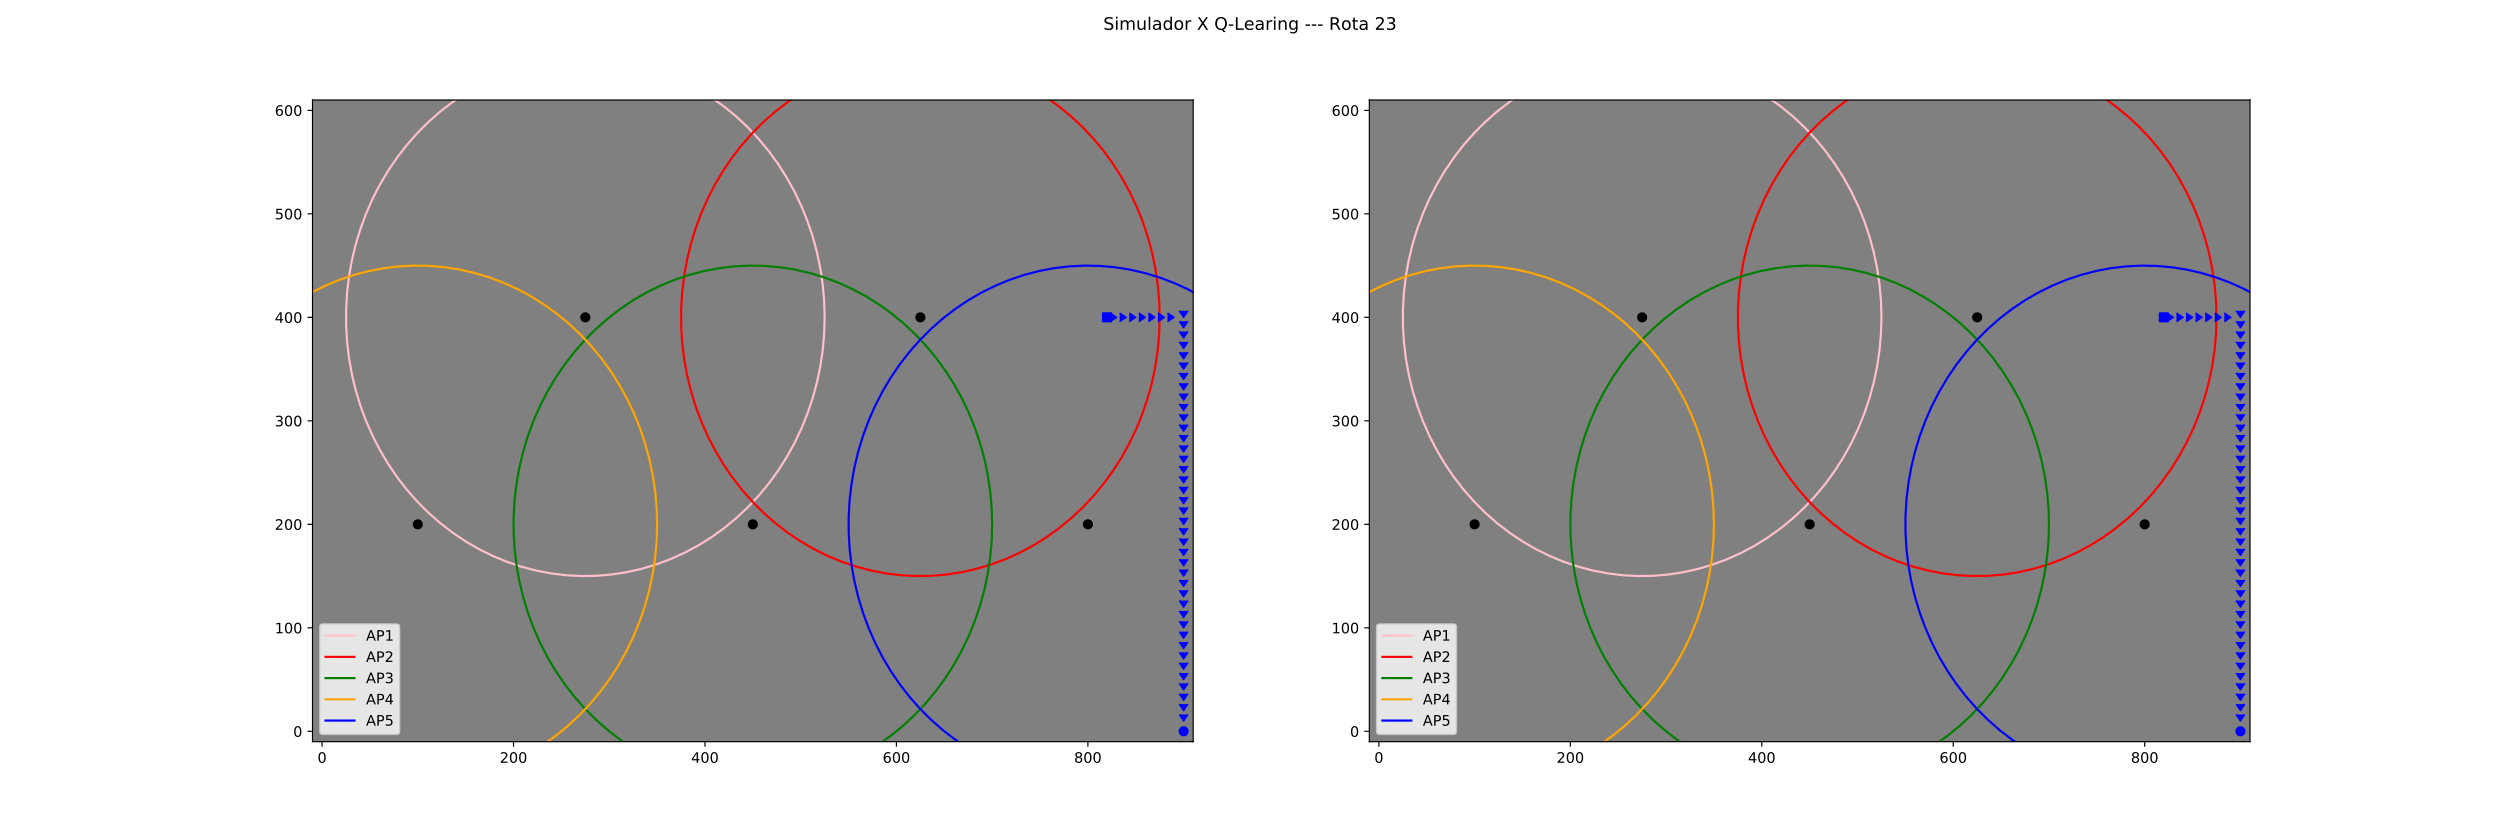 <?xml version="1.0" encoding="utf-8" standalone="no"?>
<!DOCTYPE svg PUBLIC "-//W3C//DTD SVG 1.1//EN"
  "http://www.w3.org/Graphics/SVG/1.1/DTD/svg11.dtd">
<!-- Created with matplotlib (http://matplotlib.org/) -->
<svg height="576pt" version="1.1" viewBox="0 0 1728 576" width="1728pt" xmlns="http://www.w3.org/2000/svg" xmlns:xlink="http://www.w3.org/1999/xlink">
 <defs>
  <style type="text/css">
*{stroke-linecap:butt;stroke-linejoin:round;}
  </style>
 </defs>
 <g id="figure_1">
  <g id="patch_1">
   <path d="M 0 576 
L 1728 576 
L 1728 0 
L 0 0 
z
" style="fill:#ffffff;"/>
  </g>
  <g id="axes_1">
   <g id="patch_2">
    <path d="M 216 512.64 
L 824.727 512.64 
L 824.727 69.12 
L 216 69.12 
z
" style="fill:#808080;"/>
   </g>
   <g id="matplotlib.axis_1">
    <g id="xtick_1">
     <g id="line2d_1">
      <defs>
       <path d="M 0 0 
L 0 3.5 
" id="m6c7fad6034" style="stroke:#000000;stroke-width:0.8;"/>
      </defs>
      <g>
       <use style="stroke:#000000;stroke-width:0.8;" x="222.617" xlink:href="#m6c7fad6034" y="512.64"/>
      </g>
     </g>
     <g id="text_1">
      <!-- 0 -->
      <defs>
       <path d="M 31.781 66.406 
Q 24.172 66.406 20.328 58.906 
Q 16.5 51.422 16.5 36.375 
Q 16.5 21.391 20.328 13.891 
Q 24.172 6.391 31.781 6.391 
Q 39.453 6.391 43.281 13.891 
Q 47.125 21.391 47.125 36.375 
Q 47.125 51.422 43.281 58.906 
Q 39.453 66.406 31.781 66.406 
z
M 31.781 74.219 
Q 44.047 74.219 50.516 64.516 
Q 56.984 54.828 56.984 36.375 
Q 56.984 17.969 50.516 8.266 
Q 44.047 -1.422 31.781 -1.422 
Q 19.531 -1.422 13.062 8.266 
Q 6.594 17.969 6.594 36.375 
Q 6.594 54.828 13.062 64.516 
Q 19.531 74.219 31.781 74.219 
z
" id="DejaVuSans-30"/>
      </defs>
      <g transform="translate(219.435 527.238)scale(0.1 -0.1)">
       <use xlink:href="#DejaVuSans-30"/>
      </g>
     </g>
    </g>
    <g id="xtick_2">
     <g id="line2d_2">
      <g>
       <use style="stroke:#000000;stroke-width:0.8;" x="354.949" xlink:href="#m6c7fad6034" y="512.64"/>
      </g>
     </g>
     <g id="text_2">
      <!-- 200 -->
      <defs>
       <path d="M 19.188 8.297 
L 53.609 8.297 
L 53.609 0 
L 7.328 0 
L 7.328 8.297 
Q 12.938 14.109 22.625 23.891 
Q 32.328 33.688 34.812 36.531 
Q 39.547 41.844 41.422 45.531 
Q 43.312 49.219 43.312 52.781 
Q 43.312 58.594 39.234 62.25 
Q 35.156 65.922 28.609 65.922 
Q 23.969 65.922 18.812 64.312 
Q 13.672 62.703 7.812 59.422 
L 7.812 69.391 
Q 13.766 71.781 18.938 73 
Q 24.125 74.219 28.422 74.219 
Q 39.75 74.219 46.484 68.547 
Q 53.219 62.891 53.219 53.422 
Q 53.219 48.922 51.531 44.891 
Q 49.859 40.875 45.406 35.406 
Q 44.188 33.984 37.641 27.219 
Q 31.109 20.453 19.188 8.297 
z
" id="DejaVuSans-32"/>
      </defs>
      <g transform="translate(345.405 527.238)scale(0.1 -0.1)">
       <use xlink:href="#DejaVuSans-32"/>
       <use x="63.623" xlink:href="#DejaVuSans-30"/>
       <use x="127.246" xlink:href="#DejaVuSans-30"/>
      </g>
     </g>
    </g>
    <g id="xtick_3">
     <g id="line2d_3">
      <g>
       <use style="stroke:#000000;stroke-width:0.8;" x="487.281" xlink:href="#m6c7fad6034" y="512.64"/>
      </g>
     </g>
     <g id="text_3">
      <!-- 400 -->
      <defs>
       <path d="M 37.797 64.312 
L 12.891 25.391 
L 37.797 25.391 
z
M 35.203 72.906 
L 47.609 72.906 
L 47.609 25.391 
L 58.016 25.391 
L 58.016 17.188 
L 47.609 17.188 
L 47.609 0 
L 37.797 0 
L 37.797 17.188 
L 4.891 17.188 
L 4.891 26.703 
z
" id="DejaVuSans-34"/>
      </defs>
      <g transform="translate(477.737 527.238)scale(0.1 -0.1)">
       <use xlink:href="#DejaVuSans-34"/>
       <use x="63.623" xlink:href="#DejaVuSans-30"/>
       <use x="127.246" xlink:href="#DejaVuSans-30"/>
      </g>
     </g>
    </g>
    <g id="xtick_4">
     <g id="line2d_4">
      <g>
       <use style="stroke:#000000;stroke-width:0.8;" x="619.613" xlink:href="#m6c7fad6034" y="512.64"/>
      </g>
     </g>
     <g id="text_4">
      <!-- 600 -->
      <defs>
       <path d="M 33.016 40.375 
Q 26.375 40.375 22.484 35.828 
Q 18.609 31.297 18.609 23.391 
Q 18.609 15.531 22.484 10.953 
Q 26.375 6.391 33.016 6.391 
Q 39.656 6.391 43.531 10.953 
Q 47.406 15.531 47.406 23.391 
Q 47.406 31.297 43.531 35.828 
Q 39.656 40.375 33.016 40.375 
z
M 52.594 71.297 
L 52.594 62.312 
Q 48.875 64.062 45.094 64.984 
Q 41.312 65.922 37.594 65.922 
Q 27.828 65.922 22.672 59.328 
Q 17.531 52.734 16.797 39.406 
Q 19.672 43.656 24.016 45.922 
Q 28.375 48.188 33.594 48.188 
Q 44.578 48.188 50.953 41.516 
Q 57.328 34.859 57.328 23.391 
Q 57.328 12.156 50.688 5.359 
Q 44.047 -1.422 33.016 -1.422 
Q 20.359 -1.422 13.672 8.266 
Q 6.984 17.969 6.984 36.375 
Q 6.984 53.656 15.188 63.938 
Q 23.391 74.219 37.203 74.219 
Q 40.922 74.219 44.703 73.484 
Q 48.484 72.75 52.594 71.297 
z
" id="DejaVuSans-36"/>
      </defs>
      <g transform="translate(610.069 527.238)scale(0.1 -0.1)">
       <use xlink:href="#DejaVuSans-36"/>
       <use x="63.623" xlink:href="#DejaVuSans-30"/>
       <use x="127.246" xlink:href="#DejaVuSans-30"/>
      </g>
     </g>
    </g>
    <g id="xtick_5">
     <g id="line2d_5">
      <g>
       <use style="stroke:#000000;stroke-width:0.8;" x="751.945" xlink:href="#m6c7fad6034" y="512.64"/>
      </g>
     </g>
     <g id="text_5">
      <!-- 800 -->
      <defs>
       <path d="M 31.781 34.625 
Q 24.75 34.625 20.719 30.859 
Q 16.703 27.094 16.703 20.516 
Q 16.703 13.922 20.719 10.156 
Q 24.75 6.391 31.781 6.391 
Q 38.812 6.391 42.859 10.172 
Q 46.922 13.969 46.922 20.516 
Q 46.922 27.094 42.891 30.859 
Q 38.875 34.625 31.781 34.625 
z
M 21.922 38.812 
Q 15.578 40.375 12.031 44.719 
Q 8.5 49.078 8.5 55.328 
Q 8.5 64.062 14.719 69.141 
Q 20.953 74.219 31.781 74.219 
Q 42.672 74.219 48.875 69.141 
Q 55.078 64.062 55.078 55.328 
Q 55.078 49.078 51.531 44.719 
Q 48 40.375 41.703 38.812 
Q 48.828 37.156 52.797 32.312 
Q 56.781 27.484 56.781 20.516 
Q 56.781 9.906 50.312 4.234 
Q 43.844 -1.422 31.781 -1.422 
Q 19.734 -1.422 13.25 4.234 
Q 6.781 9.906 6.781 20.516 
Q 6.781 27.484 10.781 32.312 
Q 14.797 37.156 21.922 38.812 
z
M 18.312 54.391 
Q 18.312 48.734 21.844 45.562 
Q 25.391 42.391 31.781 42.391 
Q 38.141 42.391 41.719 45.562 
Q 45.312 48.734 45.312 54.391 
Q 45.312 60.062 41.719 63.234 
Q 38.141 66.406 31.781 66.406 
Q 25.391 66.406 21.844 63.234 
Q 18.312 60.062 18.312 54.391 
z
" id="DejaVuSans-38"/>
      </defs>
      <g transform="translate(742.401 527.238)scale(0.1 -0.1)">
       <use xlink:href="#DejaVuSans-38"/>
       <use x="63.623" xlink:href="#DejaVuSans-30"/>
       <use x="127.246" xlink:href="#DejaVuSans-30"/>
      </g>
     </g>
    </g>
   </g>
   <g id="matplotlib.axis_2">
    <g id="ytick_1">
     <g id="line2d_6">
      <defs>
       <path d="M 0 0 
L -3.5 0 
" id="m8628e3ce9f" style="stroke:#000000;stroke-width:0.8;"/>
      </defs>
      <g>
       <use style="stroke:#000000;stroke-width:0.8;" x="216" xlink:href="#m8628e3ce9f" y="505.486"/>
      </g>
     </g>
     <g id="text_6">
      <!-- 0 -->
      <g transform="translate(202.637 509.286)scale(0.1 -0.1)">
       <use xlink:href="#DejaVuSans-30"/>
      </g>
     </g>
    </g>
    <g id="ytick_2">
     <g id="line2d_7">
      <g>
       <use style="stroke:#000000;stroke-width:0.8;" x="216" xlink:href="#m8628e3ce9f" y="433.951"/>
      </g>
     </g>
     <g id="text_7">
      <!-- 100 -->
      <defs>
       <path d="M 12.406 8.297 
L 28.516 8.297 
L 28.516 63.922 
L 10.984 60.406 
L 10.984 69.391 
L 28.422 72.906 
L 38.281 72.906 
L 38.281 8.297 
L 54.391 8.297 
L 54.391 0 
L 12.406 0 
z
" id="DejaVuSans-31"/>
      </defs>
      <g transform="translate(189.912 437.75)scale(0.1 -0.1)">
       <use xlink:href="#DejaVuSans-31"/>
       <use x="63.623" xlink:href="#DejaVuSans-30"/>
       <use x="127.246" xlink:href="#DejaVuSans-30"/>
      </g>
     </g>
    </g>
    <g id="ytick_3">
     <g id="line2d_8">
      <g>
       <use style="stroke:#000000;stroke-width:0.8;" x="216" xlink:href="#m8628e3ce9f" y="362.415"/>
      </g>
     </g>
     <g id="text_8">
      <!-- 200 -->
      <g transform="translate(189.912 366.215)scale(0.1 -0.1)">
       <use xlink:href="#DejaVuSans-32"/>
       <use x="63.623" xlink:href="#DejaVuSans-30"/>
       <use x="127.246" xlink:href="#DejaVuSans-30"/>
      </g>
     </g>
    </g>
    <g id="ytick_4">
     <g id="line2d_9">
      <g>
       <use style="stroke:#000000;stroke-width:0.8;" x="216" xlink:href="#m8628e3ce9f" y="290.88"/>
      </g>
     </g>
     <g id="text_9">
      <!-- 300 -->
      <defs>
       <path d="M 40.578 39.312 
Q 47.656 37.797 51.625 33 
Q 55.609 28.219 55.609 21.188 
Q 55.609 10.406 48.188 4.484 
Q 40.766 -1.422 27.094 -1.422 
Q 22.516 -1.422 17.656 -0.516 
Q 12.797 0.391 7.625 2.203 
L 7.625 11.719 
Q 11.719 9.328 16.594 8.109 
Q 21.484 6.891 26.812 6.891 
Q 36.078 6.891 40.938 10.547 
Q 45.797 14.203 45.797 21.188 
Q 45.797 27.641 41.281 31.266 
Q 36.766 34.906 28.719 34.906 
L 20.219 34.906 
L 20.219 43.016 
L 29.109 43.016 
Q 36.375 43.016 40.234 45.922 
Q 44.094 48.828 44.094 54.297 
Q 44.094 59.906 40.109 62.906 
Q 36.141 65.922 28.719 65.922 
Q 24.656 65.922 20.016 65.031 
Q 15.375 64.156 9.812 62.312 
L 9.812 71.094 
Q 15.438 72.656 20.344 73.438 
Q 25.25 74.219 29.594 74.219 
Q 40.828 74.219 47.359 69.109 
Q 53.906 64.016 53.906 55.328 
Q 53.906 49.266 50.438 45.094 
Q 46.969 40.922 40.578 39.312 
z
" id="DejaVuSans-33"/>
      </defs>
      <g transform="translate(189.912 294.679)scale(0.1 -0.1)">
       <use xlink:href="#DejaVuSans-33"/>
       <use x="63.623" xlink:href="#DejaVuSans-30"/>
       <use x="127.246" xlink:href="#DejaVuSans-30"/>
      </g>
     </g>
    </g>
    <g id="ytick_5">
     <g id="line2d_10">
      <g>
       <use style="stroke:#000000;stroke-width:0.8;" x="216" xlink:href="#m8628e3ce9f" y="219.345"/>
      </g>
     </g>
     <g id="text_10">
      <!-- 400 -->
      <g transform="translate(189.912 223.144)scale(0.1 -0.1)">
       <use xlink:href="#DejaVuSans-34"/>
       <use x="63.623" xlink:href="#DejaVuSans-30"/>
       <use x="127.246" xlink:href="#DejaVuSans-30"/>
      </g>
     </g>
    </g>
    <g id="ytick_6">
     <g id="line2d_11">
      <g>
       <use style="stroke:#000000;stroke-width:0.8;" x="216" xlink:href="#m8628e3ce9f" y="147.809"/>
      </g>
     </g>
     <g id="text_11">
      <!-- 500 -->
      <defs>
       <path d="M 10.797 72.906 
L 49.516 72.906 
L 49.516 64.594 
L 19.828 64.594 
L 19.828 46.734 
Q 21.969 47.469 24.109 47.828 
Q 26.266 48.188 28.422 48.188 
Q 40.625 48.188 47.75 41.5 
Q 54.891 34.812 54.891 23.391 
Q 54.891 11.625 47.562 5.094 
Q 40.234 -1.422 26.906 -1.422 
Q 22.312 -1.422 17.547 -0.641 
Q 12.797 0.141 7.719 1.703 
L 7.719 11.625 
Q 12.109 9.234 16.797 8.062 
Q 21.484 6.891 26.703 6.891 
Q 35.156 6.891 40.078 11.328 
Q 45.016 15.766 45.016 23.391 
Q 45.016 31 40.078 35.438 
Q 35.156 39.891 26.703 39.891 
Q 22.75 39.891 18.812 39.016 
Q 14.891 38.141 10.797 36.281 
z
" id="DejaVuSans-35"/>
      </defs>
      <g transform="translate(189.912 151.608)scale(0.1 -0.1)">
       <use xlink:href="#DejaVuSans-35"/>
       <use x="63.623" xlink:href="#DejaVuSans-30"/>
       <use x="127.246" xlink:href="#DejaVuSans-30"/>
      </g>
     </g>
    </g>
    <g id="ytick_7">
     <g id="line2d_12">
      <g>
       <use style="stroke:#000000;stroke-width:0.8;" x="216" xlink:href="#m8628e3ce9f" y="76.274"/>
      </g>
     </g>
     <g id="text_12">
      <!-- 600 -->
      <g transform="translate(189.912 80.073)scale(0.1 -0.1)">
       <use xlink:href="#DejaVuSans-36"/>
       <use x="63.623" xlink:href="#DejaVuSans-30"/>
       <use x="127.246" xlink:href="#DejaVuSans-30"/>
      </g>
     </g>
    </g>
   </g>
   <g id="line2d_13">
    <defs>
     <path d="M 0 3 
C 0.796 3 1.559 2.684 2.121 2.121 
C 2.684 1.559 3 0.796 3 0 
C 3 -0.796 2.684 -1.559 2.121 -2.121 
C 1.559 -2.684 0.796 -3 0 -3 
C -0.796 -3 -1.559 -2.684 -2.121 -2.121 
C -2.684 -1.559 -3 -0.796 -3 0 
C -3 0.796 -2.684 1.559 -2.121 2.121 
C -1.559 2.684 -0.796 3 0 3 
z
" id="mde719b19c0" style="stroke:#000000;"/>
    </defs>
    <g clip-path="url(#pe9a300bd88)">
     <use style="stroke:#000000;" x="404.573" xlink:href="#mde719b19c0" y="219.345"/>
    </g>
   </g>
   <g id="line2d_14">
    <path clip-path="url(#pe9a300bd88)" d="M 569.988 219.345 
L 569.655 208.002 
L 568.657 196.705 
L 566.999 185.499 
L 564.686 174.43 
L 561.729 163.541 
L 558.139 152.877 
L 553.931 142.481 
L 549.121 132.394 
L 543.729 122.657 
L 537.777 113.31 
L 531.288 104.389 
L 524.29 95.932 
L 516.809 87.971 
L 508.876 80.539 
L 500.523 73.667 
L 491.784 67.381 
L 482.694 61.707 
L 473.289 56.667 
L 463.607 52.283 
L 453.688 48.571 
L 443.571 45.547 
L 433.297 43.223 
L 422.907 41.608 
L 412.444 40.708 
L 401.949 40.528 
L 391.464 41.068 
L 381.032 42.326 
L 370.695 44.297 
L 360.494 46.972 
L 350.471 50.342 
L 340.666 54.392 
L 331.118 59.106 
L 321.866 64.466 
L 312.946 70.449 
L 304.396 77.031 
L 296.249 84.187 
L 288.539 91.887 
L 281.295 100.1 
L 274.548 108.794 
L 268.325 117.932 
L 262.65 127.479 
L 257.546 137.396 
L 253.035 147.643 
L 249.134 158.178 
L 245.859 168.96 
L 243.222 179.944 
L 241.236 191.088 
L 239.907 202.345 
L 239.241 213.67 
L 239.241 225.019 
L 239.907 236.344 
L 241.236 247.601 
L 243.222 258.745 
L 245.859 269.729 
L 249.134 280.511 
L 253.035 291.046 
L 257.546 301.293 
L 262.65 311.21 
L 268.325 320.757 
L 274.548 329.895 
L 281.295 338.589 
L 288.539 346.802 
L 296.249 354.502 
L 304.396 361.658 
L 312.946 368.24 
L 321.866 374.223 
L 331.118 379.583 
L 340.666 384.297 
L 350.471 388.347 
L 360.494 391.717 
L 370.695 394.392 
L 381.032 396.363 
L 391.464 397.621 
L 401.949 398.161 
L 412.444 397.981 
L 422.907 397.081 
L 433.297 395.466 
L 443.571 393.142 
L 453.688 390.118 
L 463.607 386.406 
L 473.289 382.022 
L 482.694 376.982 
L 491.784 371.308 
L 500.523 365.022 
L 508.876 358.15 
L 516.809 350.718 
L 524.29 342.757 
L 531.288 334.3 
L 537.777 325.379 
L 543.729 316.032 
L 549.121 306.295 
L 553.931 296.208 
L 558.139 285.812 
L 561.729 275.148 
L 564.686 264.259 
L 566.999 253.19 
L 568.657 241.984 
L 569.655 230.687 
L 569.988 219.345 
" style="fill:none;stroke:#ffc0cb;stroke-linecap:square;stroke-width:1.5;"/>
   </g>
   <g id="line2d_15">
    <g clip-path="url(#pe9a300bd88)">
     <use style="stroke:#000000;" x="636.154" xlink:href="#mde719b19c0" y="219.345"/>
    </g>
   </g>
   <g id="line2d_16">
    <path clip-path="url(#pe9a300bd88)" d="M 801.569 219.345 
L 801.236 208.002 
L 800.238 196.705 
L 798.58 185.499 
L 796.267 174.43 
L 793.31 163.541 
L 789.72 152.877 
L 785.512 142.481 
L 780.702 132.394 
L 775.31 122.657 
L 769.358 113.31 
L 762.869 104.389 
L 755.871 95.932 
L 748.39 87.971 
L 740.457 80.539 
L 732.104 73.667 
L 723.365 67.381 
L 714.275 61.707 
L 704.87 56.667 
L 695.188 52.283 
L 685.269 48.571 
L 675.152 45.547 
L 664.878 43.223 
L 654.488 41.608 
L 644.025 40.708 
L 633.53 40.528 
L 623.045 41.068 
L 612.613 42.326 
L 602.276 44.297 
L 592.075 46.972 
L 582.052 50.342 
L 572.247 54.392 
L 562.699 59.106 
L 553.447 64.466 
L 544.527 70.449 
L 535.977 77.031 
L 527.83 84.187 
L 520.12 91.887 
L 512.876 100.1 
L 506.129 108.794 
L 499.906 117.932 
L 494.231 127.479 
L 489.127 137.396 
L 484.616 147.643 
L 480.715 158.178 
L 477.44 168.96 
L 474.803 179.944 
L 472.817 191.088 
L 471.488 202.345 
L 470.822 213.67 
L 470.822 225.019 
L 471.488 236.344 
L 472.817 247.601 
L 474.803 258.745 
L 477.44 269.729 
L 480.715 280.511 
L 484.616 291.046 
L 489.127 301.293 
L 494.231 311.21 
L 499.906 320.757 
L 506.129 329.895 
L 512.876 338.589 
L 520.12 346.802 
L 527.83 354.502 
L 535.977 361.658 
L 544.527 368.24 
L 553.447 374.223 
L 562.699 379.583 
L 572.247 384.297 
L 582.052 388.347 
L 592.075 391.717 
L 602.276 394.392 
L 612.613 396.363 
L 623.045 397.621 
L 633.53 398.161 
L 644.025 397.981 
L 654.488 397.081 
L 664.878 395.466 
L 675.152 393.142 
L 685.269 390.118 
L 695.188 386.406 
L 704.87 382.022 
L 714.275 376.982 
L 723.365 371.308 
L 732.104 365.022 
L 740.457 358.15 
L 748.39 350.718 
L 755.871 342.757 
L 762.869 334.3 
L 769.358 325.379 
L 775.31 316.032 
L 780.702 306.295 
L 785.512 296.208 
L 789.72 285.812 
L 793.31 275.148 
L 796.267 264.259 
L 798.58 253.19 
L 800.238 241.984 
L 801.236 230.687 
L 801.569 219.345 
" style="fill:none;stroke:#ff0000;stroke-linecap:square;stroke-width:1.5;"/>
   </g>
   <g id="line2d_17">
    <g clip-path="url(#pe9a300bd88)">
     <use style="stroke:#000000;" x="520.364" xlink:href="#mde719b19c0" y="362.415"/>
    </g>
   </g>
   <g id="line2d_18">
    <path clip-path="url(#pe9a300bd88)" d="M 685.779 362.415 
L 685.446 351.073 
L 684.448 339.776 
L 682.789 328.57 
L 680.477 317.501 
L 677.52 306.612 
L 673.93 295.948 
L 669.721 285.552 
L 664.911 275.465 
L 659.52 265.728 
L 653.567 256.381 
L 647.079 247.46 
L 640.08 239.003 
L 632.599 231.042 
L 624.667 223.61 
L 616.314 216.738 
L 607.575 210.452 
L 598.484 204.778 
L 589.08 199.738 
L 579.398 195.354 
L 569.479 191.642 
L 559.362 188.618 
L 549.088 186.294 
L 538.698 184.679 
L 528.234 183.779 
L 517.739 183.599 
L 507.255 184.139 
L 496.823 185.397 
L 486.486 187.368 
L 476.285 190.043 
L 466.262 193.413 
L 456.456 197.463 
L 446.908 202.177 
L 437.656 207.537 
L 428.737 213.52 
L 420.187 220.102 
L 412.04 227.258 
L 404.329 234.958 
L 397.086 243.171 
L 390.339 251.865 
L 384.115 261.003 
L 378.44 270.55 
L 373.337 280.467 
L 368.826 290.714 
L 364.924 301.249 
L 361.649 312.031 
L 359.013 323.015 
L 357.026 334.159 
L 355.698 345.416 
L 355.032 356.741 
L 355.032 368.09 
L 355.698 379.415 
L 357.026 390.672 
L 359.013 401.816 
L 361.649 412.8 
L 364.924 423.582 
L 368.826 434.117 
L 373.337 444.364 
L 378.44 454.281 
L 384.115 463.828 
L 390.339 472.966 
L 397.086 481.66 
L 404.329 489.873 
L 412.04 497.573 
L 420.187 504.729 
L 428.737 511.311 
L 437.656 517.294 
L 446.908 522.654 
L 456.456 527.368 
L 466.262 531.418 
L 476.285 534.788 
L 486.486 537.463 
L 496.823 539.434 
L 507.255 540.692 
L 517.739 541.232 
L 528.234 541.052 
L 538.698 540.152 
L 549.088 538.537 
L 559.362 536.213 
L 569.479 533.189 
L 579.398 529.477 
L 589.08 525.093 
L 598.484 520.053 
L 607.575 514.379 
L 616.314 508.093 
L 624.667 501.221 
L 632.599 493.789 
L 640.08 485.828 
L 647.079 477.371 
L 653.567 468.45 
L 659.52 459.103 
L 664.911 449.366 
L 669.721 439.279 
L 673.93 428.883 
L 677.52 418.219 
L 680.477 407.33 
L 682.789 396.261 
L 684.448 385.055 
L 685.446 373.758 
L 685.779 362.415 
" style="fill:none;stroke:#008000;stroke-linecap:square;stroke-width:1.5;"/>
   </g>
   <g id="line2d_19">
    <g clip-path="url(#pe9a300bd88)">
     <use style="stroke:#000000;" x="288.783" xlink:href="#mde719b19c0" y="362.415"/>
    </g>
   </g>
   <g id="line2d_20">
    <path clip-path="url(#pe9a300bd88)" d="M 454.198 362.415 
L 453.865 351.073 
L 452.867 339.776 
L 451.208 328.57 
L 448.896 317.501 
L 445.939 306.612 
L 442.349 295.948 
L 438.14 285.552 
L 433.33 275.465 
L 427.939 265.728 
L 421.986 256.381 
L 415.498 247.46 
L 408.499 239.003 
L 401.018 231.042 
L 393.085 223.61 
L 384.733 216.738 
L 375.994 210.452 
L 366.903 204.778 
L 357.498 199.738 
L 347.817 195.354 
L 337.898 191.642 
L 327.781 188.618 
L 317.507 186.294 
L 307.117 184.679 
L 296.653 183.779 
L 286.158 183.599 
L 275.673 184.139 
L 265.242 185.397 
L 254.905 187.368 
L 244.704 190.043 
L 234.681 193.413 
L 224.875 197.463 
L 215.327 202.177 
L 206.075 207.537 
L 197.156 213.52 
L 188.606 220.102 
L 180.459 227.258 
L 172.748 234.958 
L 165.505 243.171 
L 158.758 251.865 
L 152.534 261.003 
L 146.859 270.55 
L 141.756 280.467 
L 137.245 290.714 
L 133.343 301.249 
L 130.068 312.031 
L 127.432 323.015 
L 125.445 334.159 
L 124.117 345.416 
L 123.451 356.741 
L 123.451 368.09 
L 124.117 379.415 
L 125.445 390.672 
L 127.432 401.816 
L 130.068 412.8 
L 133.343 423.582 
L 137.245 434.117 
L 141.756 444.364 
L 146.859 454.281 
L 152.534 463.828 
L 158.758 472.966 
L 165.505 481.66 
L 172.748 489.873 
L 180.459 497.573 
L 188.606 504.729 
L 197.156 511.311 
L 206.075 517.294 
L 215.327 522.654 
L 224.875 527.368 
L 234.681 531.418 
L 244.704 534.788 
L 254.905 537.463 
L 265.242 539.434 
L 275.673 540.692 
L 286.158 541.232 
L 296.653 541.052 
L 307.117 540.152 
L 317.507 538.537 
L 327.781 536.213 
L 337.898 533.189 
L 347.817 529.477 
L 357.498 525.093 
L 366.903 520.053 
L 375.994 514.379 
L 384.733 508.093 
L 393.085 501.221 
L 401.018 493.789 
L 408.499 485.828 
L 415.498 477.371 
L 421.986 468.45 
L 427.939 459.103 
L 433.33 449.366 
L 438.14 439.279 
L 442.349 428.883 
L 445.939 418.219 
L 448.896 407.33 
L 451.208 396.261 
L 452.867 385.055 
L 453.865 373.758 
L 454.198 362.415 
" style="fill:none;stroke:#ffa500;stroke-linecap:square;stroke-width:1.5;"/>
   </g>
   <g id="line2d_21">
    <g clip-path="url(#pe9a300bd88)">
     <use style="stroke:#000000;" x="751.945" xlink:href="#mde719b19c0" y="362.415"/>
    </g>
   </g>
   <g id="line2d_22">
    <path clip-path="url(#pe9a300bd88)" d="M 917.36 362.415 
L 917.027 351.073 
L 916.029 339.776 
L 914.37 328.57 
L 912.058 317.501 
L 909.101 306.612 
L 905.511 295.948 
L 901.302 285.552 
L 896.492 275.465 
L 891.101 265.728 
L 885.148 256.381 
L 878.66 247.46 
L 871.661 239.003 
L 864.18 231.042 
L 856.248 223.61 
L 847.895 216.738 
L 839.156 210.452 
L 830.065 204.778 
L 820.661 199.738 
L 810.979 195.354 
L 801.06 191.642 
L 790.943 188.618 
L 780.669 186.294 
L 770.279 184.679 
L 759.815 183.779 
L 749.32 183.599 
L 738.836 184.139 
L 728.404 185.397 
L 718.067 187.368 
L 707.866 190.043 
L 697.843 193.413 
L 688.037 197.463 
L 678.489 202.177 
L 669.237 207.537 
L 660.318 213.52 
L 651.768 220.102 
L 643.621 227.258 
L 635.91 234.958 
L 628.667 243.171 
L 621.92 251.865 
L 615.696 261.003 
L 610.021 270.55 
L 604.918 280.467 
L 600.407 290.714 
L 596.505 301.249 
L 593.23 312.031 
L 590.594 323.015 
L 588.607 334.159 
L 587.279 345.416 
L 586.613 356.741 
L 586.613 368.09 
L 587.279 379.415 
L 588.607 390.672 
L 590.594 401.816 
L 593.23 412.8 
L 596.505 423.582 
L 600.407 434.117 
L 604.918 444.364 
L 610.021 454.281 
L 615.696 463.828 
L 621.92 472.966 
L 628.667 481.66 
L 635.91 489.873 
L 643.621 497.573 
L 651.768 504.729 
L 660.318 511.311 
L 669.237 517.294 
L 678.489 522.654 
L 688.037 527.368 
L 697.843 531.418 
L 707.866 534.788 
L 718.067 537.463 
L 728.404 539.434 
L 738.836 540.692 
L 749.32 541.232 
L 759.815 541.052 
L 770.279 540.152 
L 780.669 538.537 
L 790.943 536.213 
L 801.06 533.189 
L 810.979 529.477 
L 820.661 525.093 
L 830.065 520.053 
L 839.156 514.379 
L 847.895 508.093 
L 856.248 501.221 
L 864.18 493.789 
L 871.661 485.828 
L 878.66 477.371 
L 885.148 468.45 
L 891.101 459.103 
L 896.492 449.366 
L 901.302 439.279 
L 905.511 428.883 
L 909.101 418.219 
L 912.058 407.33 
L 914.37 396.261 
L 916.029 385.055 
L 917.027 373.758 
L 917.36 362.415 
" style="fill:none;stroke:#0000ff;stroke-linecap:square;stroke-width:1.5;"/>
   </g>
   <g id="line2d_23">
    <path clip-path="url(#pe9a300bd88)" d="M 765.178 219.345 
" style="fill:none;stroke:#0000ff;stroke-linecap:square;stroke-width:1.5;"/>
    <defs>
     <path d="M -3 3 
L 3 3 
L 3 -3 
L -3 -3 
z
" id="m6f094ed8f1" style="stroke:#0000ff;stroke-linejoin:miter;"/>
    </defs>
    <g clip-path="url(#pe9a300bd88)">
     <use style="fill:#0000ff;stroke:#0000ff;stroke-linejoin:miter;" x="765.178" xlink:href="#m6f094ed8f1" y="219.345"/>
    </g>
   </g>
   <g id="line2d_24">
    <path clip-path="url(#pe9a300bd88)" d="M 771.794 219.345 
" style="fill:none;stroke:#0000ff;stroke-linecap:square;stroke-width:1.5;"/>
    <defs>
     <path d="M -4.5 3 
L 0 0 
L -4.5 -3 
" id="m333d5ba8e2" style="stroke:#0000ff;stroke-linejoin:miter;"/>
    </defs>
    <g clip-path="url(#pe9a300bd88)">
     <use style="fill:#0000ff;stroke:#0000ff;stroke-linejoin:miter;" x="771.794" xlink:href="#m333d5ba8e2" y="219.345"/>
    </g>
   </g>
   <g id="line2d_25">
    <path clip-path="url(#pe9a300bd88)" d="M 778.411 219.345 
" style="fill:none;stroke:#0000ff;stroke-linecap:square;stroke-width:1.5;"/>
    <g clip-path="url(#pe9a300bd88)">
     <use style="fill:#0000ff;stroke:#0000ff;stroke-linejoin:miter;" x="778.411" xlink:href="#m333d5ba8e2" y="219.345"/>
    </g>
   </g>
   <g id="line2d_26">
    <path clip-path="url(#pe9a300bd88)" d="M 785.028 219.345 
" style="fill:none;stroke:#0000ff;stroke-linecap:square;stroke-width:1.5;"/>
    <g clip-path="url(#pe9a300bd88)">
     <use style="fill:#0000ff;stroke:#0000ff;stroke-linejoin:miter;" x="785.028" xlink:href="#m333d5ba8e2" y="219.345"/>
    </g>
   </g>
   <g id="line2d_27">
    <path clip-path="url(#pe9a300bd88)" d="M 791.644 219.345 
" style="fill:none;stroke:#0000ff;stroke-linecap:square;stroke-width:1.5;"/>
    <g clip-path="url(#pe9a300bd88)">
     <use style="fill:#0000ff;stroke:#0000ff;stroke-linejoin:miter;" x="791.644" xlink:href="#m333d5ba8e2" y="219.345"/>
    </g>
   </g>
   <g id="line2d_28">
    <path clip-path="url(#pe9a300bd88)" d="M 798.261 219.345 
" style="fill:none;stroke:#0000ff;stroke-linecap:square;stroke-width:1.5;"/>
    <g clip-path="url(#pe9a300bd88)">
     <use style="fill:#0000ff;stroke:#0000ff;stroke-linejoin:miter;" x="798.261" xlink:href="#m333d5ba8e2" y="219.345"/>
    </g>
   </g>
   <g id="line2d_29">
    <path clip-path="url(#pe9a300bd88)" d="M 804.877 219.345 
" style="fill:none;stroke:#0000ff;stroke-linecap:square;stroke-width:1.5;"/>
    <g clip-path="url(#pe9a300bd88)">
     <use style="fill:#0000ff;stroke:#0000ff;stroke-linejoin:miter;" x="804.877" xlink:href="#m333d5ba8e2" y="219.345"/>
    </g>
   </g>
   <g id="line2d_30">
    <path clip-path="url(#pe9a300bd88)" d="M 811.494 219.345 
" style="fill:none;stroke:#0000ff;stroke-linecap:square;stroke-width:1.5;"/>
    <g clip-path="url(#pe9a300bd88)">
     <use style="fill:#0000ff;stroke:#0000ff;stroke-linejoin:miter;" x="811.494" xlink:href="#m333d5ba8e2" y="219.345"/>
    </g>
   </g>
   <g id="line2d_31">
    <path clip-path="url(#pe9a300bd88)" d="M 818.111 219.345 
" style="fill:none;stroke:#0000ff;stroke-linecap:square;stroke-width:1.5;"/>
    <defs>
     <path d="M -3 -4.5 
L 0 0 
L 3 -4.5 
" id="mcb1f8f184a" style="stroke:#0000ff;stroke-linejoin:miter;"/>
    </defs>
    <g clip-path="url(#pe9a300bd88)">
     <use style="fill:#0000ff;stroke:#0000ff;stroke-linejoin:miter;" x="818.111" xlink:href="#mcb1f8f184a" y="219.345"/>
    </g>
   </g>
   <g id="line2d_32">
    <path clip-path="url(#pe9a300bd88)" d="M 818.111 226.498 
" style="fill:none;stroke:#0000ff;stroke-linecap:square;stroke-width:1.5;"/>
    <g clip-path="url(#pe9a300bd88)">
     <use style="fill:#0000ff;stroke:#0000ff;stroke-linejoin:miter;" x="818.111" xlink:href="#mcb1f8f184a" y="226.498"/>
    </g>
   </g>
   <g id="line2d_33">
    <path clip-path="url(#pe9a300bd88)" d="M 818.111 233.652 
" style="fill:none;stroke:#0000ff;stroke-linecap:square;stroke-width:1.5;"/>
    <g clip-path="url(#pe9a300bd88)">
     <use style="fill:#0000ff;stroke:#0000ff;stroke-linejoin:miter;" x="818.111" xlink:href="#mcb1f8f184a" y="233.652"/>
    </g>
   </g>
   <g id="line2d_34">
    <path clip-path="url(#pe9a300bd88)" d="M 818.111 240.805 
" style="fill:none;stroke:#0000ff;stroke-linecap:square;stroke-width:1.5;"/>
    <g clip-path="url(#pe9a300bd88)">
     <use style="fill:#0000ff;stroke:#0000ff;stroke-linejoin:miter;" x="818.111" xlink:href="#mcb1f8f184a" y="240.805"/>
    </g>
   </g>
   <g id="line2d_35">
    <path clip-path="url(#pe9a300bd88)" d="M 818.111 247.959 
" style="fill:none;stroke:#0000ff;stroke-linecap:square;stroke-width:1.5;"/>
    <g clip-path="url(#pe9a300bd88)">
     <use style="fill:#0000ff;stroke:#0000ff;stroke-linejoin:miter;" x="818.111" xlink:href="#mcb1f8f184a" y="247.959"/>
    </g>
   </g>
   <g id="line2d_36">
    <path clip-path="url(#pe9a300bd88)" d="M 818.111 255.112 
" style="fill:none;stroke:#0000ff;stroke-linecap:square;stroke-width:1.5;"/>
    <g clip-path="url(#pe9a300bd88)">
     <use style="fill:#0000ff;stroke:#0000ff;stroke-linejoin:miter;" x="818.111" xlink:href="#mcb1f8f184a" y="255.112"/>
    </g>
   </g>
   <g id="line2d_37">
    <path clip-path="url(#pe9a300bd88)" d="M 818.111 262.266 
" style="fill:none;stroke:#0000ff;stroke-linecap:square;stroke-width:1.5;"/>
    <g clip-path="url(#pe9a300bd88)">
     <use style="fill:#0000ff;stroke:#0000ff;stroke-linejoin:miter;" x="818.111" xlink:href="#mcb1f8f184a" y="262.266"/>
    </g>
   </g>
   <g id="line2d_38">
    <path clip-path="url(#pe9a300bd88)" d="M 818.111 269.419 
" style="fill:none;stroke:#0000ff;stroke-linecap:square;stroke-width:1.5;"/>
    <g clip-path="url(#pe9a300bd88)">
     <use style="fill:#0000ff;stroke:#0000ff;stroke-linejoin:miter;" x="818.111" xlink:href="#mcb1f8f184a" y="269.419"/>
    </g>
   </g>
   <g id="line2d_39">
    <path clip-path="url(#pe9a300bd88)" d="M 818.111 276.573 
" style="fill:none;stroke:#0000ff;stroke-linecap:square;stroke-width:1.5;"/>
    <g clip-path="url(#pe9a300bd88)">
     <use style="fill:#0000ff;stroke:#0000ff;stroke-linejoin:miter;" x="818.111" xlink:href="#mcb1f8f184a" y="276.573"/>
    </g>
   </g>
   <g id="line2d_40">
    <path clip-path="url(#pe9a300bd88)" d="M 818.111 283.726 
" style="fill:none;stroke:#0000ff;stroke-linecap:square;stroke-width:1.5;"/>
    <g clip-path="url(#pe9a300bd88)">
     <use style="fill:#0000ff;stroke:#0000ff;stroke-linejoin:miter;" x="818.111" xlink:href="#mcb1f8f184a" y="283.726"/>
    </g>
   </g>
   <g id="line2d_41">
    <path clip-path="url(#pe9a300bd88)" d="M 818.111 290.88 
" style="fill:none;stroke:#0000ff;stroke-linecap:square;stroke-width:1.5;"/>
    <g clip-path="url(#pe9a300bd88)">
     <use style="fill:#0000ff;stroke:#0000ff;stroke-linejoin:miter;" x="818.111" xlink:href="#mcb1f8f184a" y="290.88"/>
    </g>
   </g>
   <g id="line2d_42">
    <path clip-path="url(#pe9a300bd88)" d="M 818.111 298.034 
" style="fill:none;stroke:#0000ff;stroke-linecap:square;stroke-width:1.5;"/>
    <g clip-path="url(#pe9a300bd88)">
     <use style="fill:#0000ff;stroke:#0000ff;stroke-linejoin:miter;" x="818.111" xlink:href="#mcb1f8f184a" y="298.034"/>
    </g>
   </g>
   <g id="line2d_43">
    <path clip-path="url(#pe9a300bd88)" d="M 818.111 305.187 
" style="fill:none;stroke:#0000ff;stroke-linecap:square;stroke-width:1.5;"/>
    <g clip-path="url(#pe9a300bd88)">
     <use style="fill:#0000ff;stroke:#0000ff;stroke-linejoin:miter;" x="818.111" xlink:href="#mcb1f8f184a" y="305.187"/>
    </g>
   </g>
   <g id="line2d_44">
    <path clip-path="url(#pe9a300bd88)" d="M 818.111 312.341 
" style="fill:none;stroke:#0000ff;stroke-linecap:square;stroke-width:1.5;"/>
    <g clip-path="url(#pe9a300bd88)">
     <use style="fill:#0000ff;stroke:#0000ff;stroke-linejoin:miter;" x="818.111" xlink:href="#mcb1f8f184a" y="312.341"/>
    </g>
   </g>
   <g id="line2d_45">
    <path clip-path="url(#pe9a300bd88)" d="M 818.111 319.494 
" style="fill:none;stroke:#0000ff;stroke-linecap:square;stroke-width:1.5;"/>
    <g clip-path="url(#pe9a300bd88)">
     <use style="fill:#0000ff;stroke:#0000ff;stroke-linejoin:miter;" x="818.111" xlink:href="#mcb1f8f184a" y="319.494"/>
    </g>
   </g>
   <g id="line2d_46">
    <path clip-path="url(#pe9a300bd88)" d="M 818.111 326.648 
" style="fill:none;stroke:#0000ff;stroke-linecap:square;stroke-width:1.5;"/>
    <g clip-path="url(#pe9a300bd88)">
     <use style="fill:#0000ff;stroke:#0000ff;stroke-linejoin:miter;" x="818.111" xlink:href="#mcb1f8f184a" y="326.648"/>
    </g>
   </g>
   <g id="line2d_47">
    <path clip-path="url(#pe9a300bd88)" d="M 818.111 333.801 
" style="fill:none;stroke:#0000ff;stroke-linecap:square;stroke-width:1.5;"/>
    <g clip-path="url(#pe9a300bd88)">
     <use style="fill:#0000ff;stroke:#0000ff;stroke-linejoin:miter;" x="818.111" xlink:href="#mcb1f8f184a" y="333.801"/>
    </g>
   </g>
   <g id="line2d_48">
    <path clip-path="url(#pe9a300bd88)" d="M 818.111 340.955 
" style="fill:none;stroke:#0000ff;stroke-linecap:square;stroke-width:1.5;"/>
    <g clip-path="url(#pe9a300bd88)">
     <use style="fill:#0000ff;stroke:#0000ff;stroke-linejoin:miter;" x="818.111" xlink:href="#mcb1f8f184a" y="340.955"/>
    </g>
   </g>
   <g id="line2d_49">
    <path clip-path="url(#pe9a300bd88)" d="M 818.111 348.108 
" style="fill:none;stroke:#0000ff;stroke-linecap:square;stroke-width:1.5;"/>
    <g clip-path="url(#pe9a300bd88)">
     <use style="fill:#0000ff;stroke:#0000ff;stroke-linejoin:miter;" x="818.111" xlink:href="#mcb1f8f184a" y="348.108"/>
    </g>
   </g>
   <g id="line2d_50">
    <path clip-path="url(#pe9a300bd88)" d="M 818.111 355.262 
" style="fill:none;stroke:#0000ff;stroke-linecap:square;stroke-width:1.5;"/>
    <g clip-path="url(#pe9a300bd88)">
     <use style="fill:#0000ff;stroke:#0000ff;stroke-linejoin:miter;" x="818.111" xlink:href="#mcb1f8f184a" y="355.262"/>
    </g>
   </g>
   <g id="line2d_51">
    <path clip-path="url(#pe9a300bd88)" d="M 818.111 362.415 
" style="fill:none;stroke:#0000ff;stroke-linecap:square;stroke-width:1.5;"/>
    <g clip-path="url(#pe9a300bd88)">
     <use style="fill:#0000ff;stroke:#0000ff;stroke-linejoin:miter;" x="818.111" xlink:href="#mcb1f8f184a" y="362.415"/>
    </g>
   </g>
   <g id="line2d_52">
    <path clip-path="url(#pe9a300bd88)" d="M 818.111 369.569 
" style="fill:none;stroke:#0000ff;stroke-linecap:square;stroke-width:1.5;"/>
    <g clip-path="url(#pe9a300bd88)">
     <use style="fill:#0000ff;stroke:#0000ff;stroke-linejoin:miter;" x="818.111" xlink:href="#mcb1f8f184a" y="369.569"/>
    </g>
   </g>
   <g id="line2d_53">
    <path clip-path="url(#pe9a300bd88)" d="M 818.111 376.723 
" style="fill:none;stroke:#0000ff;stroke-linecap:square;stroke-width:1.5;"/>
    <g clip-path="url(#pe9a300bd88)">
     <use style="fill:#0000ff;stroke:#0000ff;stroke-linejoin:miter;" x="818.111" xlink:href="#mcb1f8f184a" y="376.723"/>
    </g>
   </g>
   <g id="line2d_54">
    <path clip-path="url(#pe9a300bd88)" d="M 818.111 383.876 
" style="fill:none;stroke:#0000ff;stroke-linecap:square;stroke-width:1.5;"/>
    <g clip-path="url(#pe9a300bd88)">
     <use style="fill:#0000ff;stroke:#0000ff;stroke-linejoin:miter;" x="818.111" xlink:href="#mcb1f8f184a" y="383.876"/>
    </g>
   </g>
   <g id="line2d_55">
    <path clip-path="url(#pe9a300bd88)" d="M 818.111 391.03 
" style="fill:none;stroke:#0000ff;stroke-linecap:square;stroke-width:1.5;"/>
    <g clip-path="url(#pe9a300bd88)">
     <use style="fill:#0000ff;stroke:#0000ff;stroke-linejoin:miter;" x="818.111" xlink:href="#mcb1f8f184a" y="391.03"/>
    </g>
   </g>
   <g id="line2d_56">
    <path clip-path="url(#pe9a300bd88)" d="M 818.111 398.183 
" style="fill:none;stroke:#0000ff;stroke-linecap:square;stroke-width:1.5;"/>
    <g clip-path="url(#pe9a300bd88)">
     <use style="fill:#0000ff;stroke:#0000ff;stroke-linejoin:miter;" x="818.111" xlink:href="#mcb1f8f184a" y="398.183"/>
    </g>
   </g>
   <g id="line2d_57">
    <path clip-path="url(#pe9a300bd88)" d="M 818.111 405.337 
" style="fill:none;stroke:#0000ff;stroke-linecap:square;stroke-width:1.5;"/>
    <g clip-path="url(#pe9a300bd88)">
     <use style="fill:#0000ff;stroke:#0000ff;stroke-linejoin:miter;" x="818.111" xlink:href="#mcb1f8f184a" y="405.337"/>
    </g>
   </g>
   <g id="line2d_58">
    <path clip-path="url(#pe9a300bd88)" d="M 818.111 412.49 
" style="fill:none;stroke:#0000ff;stroke-linecap:square;stroke-width:1.5;"/>
    <g clip-path="url(#pe9a300bd88)">
     <use style="fill:#0000ff;stroke:#0000ff;stroke-linejoin:miter;" x="818.111" xlink:href="#mcb1f8f184a" y="412.49"/>
    </g>
   </g>
   <g id="line2d_59">
    <path clip-path="url(#pe9a300bd88)" d="M 818.111 419.644 
" style="fill:none;stroke:#0000ff;stroke-linecap:square;stroke-width:1.5;"/>
    <g clip-path="url(#pe9a300bd88)">
     <use style="fill:#0000ff;stroke:#0000ff;stroke-linejoin:miter;" x="818.111" xlink:href="#mcb1f8f184a" y="419.644"/>
    </g>
   </g>
   <g id="line2d_60">
    <path clip-path="url(#pe9a300bd88)" d="M 818.111 426.797 
" style="fill:none;stroke:#0000ff;stroke-linecap:square;stroke-width:1.5;"/>
    <g clip-path="url(#pe9a300bd88)">
     <use style="fill:#0000ff;stroke:#0000ff;stroke-linejoin:miter;" x="818.111" xlink:href="#mcb1f8f184a" y="426.797"/>
    </g>
   </g>
   <g id="line2d_61">
    <path clip-path="url(#pe9a300bd88)" d="M 818.111 433.951 
" style="fill:none;stroke:#0000ff;stroke-linecap:square;stroke-width:1.5;"/>
    <g clip-path="url(#pe9a300bd88)">
     <use style="fill:#0000ff;stroke:#0000ff;stroke-linejoin:miter;" x="818.111" xlink:href="#mcb1f8f184a" y="433.951"/>
    </g>
   </g>
   <g id="line2d_62">
    <path clip-path="url(#pe9a300bd88)" d="M 818.111 441.105 
" style="fill:none;stroke:#0000ff;stroke-linecap:square;stroke-width:1.5;"/>
    <g clip-path="url(#pe9a300bd88)">
     <use style="fill:#0000ff;stroke:#0000ff;stroke-linejoin:miter;" x="818.111" xlink:href="#mcb1f8f184a" y="441.105"/>
    </g>
   </g>
   <g id="line2d_63">
    <path clip-path="url(#pe9a300bd88)" d="M 818.111 448.258 
" style="fill:none;stroke:#0000ff;stroke-linecap:square;stroke-width:1.5;"/>
    <g clip-path="url(#pe9a300bd88)">
     <use style="fill:#0000ff;stroke:#0000ff;stroke-linejoin:miter;" x="818.111" xlink:href="#mcb1f8f184a" y="448.258"/>
    </g>
   </g>
   <g id="line2d_64">
    <path clip-path="url(#pe9a300bd88)" d="M 818.111 455.412 
" style="fill:none;stroke:#0000ff;stroke-linecap:square;stroke-width:1.5;"/>
    <g clip-path="url(#pe9a300bd88)">
     <use style="fill:#0000ff;stroke:#0000ff;stroke-linejoin:miter;" x="818.111" xlink:href="#mcb1f8f184a" y="455.412"/>
    </g>
   </g>
   <g id="line2d_65">
    <path clip-path="url(#pe9a300bd88)" d="M 818.111 462.565 
" style="fill:none;stroke:#0000ff;stroke-linecap:square;stroke-width:1.5;"/>
    <g clip-path="url(#pe9a300bd88)">
     <use style="fill:#0000ff;stroke:#0000ff;stroke-linejoin:miter;" x="818.111" xlink:href="#mcb1f8f184a" y="462.565"/>
    </g>
   </g>
   <g id="line2d_66">
    <path clip-path="url(#pe9a300bd88)" d="M 818.111 469.719 
" style="fill:none;stroke:#0000ff;stroke-linecap:square;stroke-width:1.5;"/>
    <g clip-path="url(#pe9a300bd88)">
     <use style="fill:#0000ff;stroke:#0000ff;stroke-linejoin:miter;" x="818.111" xlink:href="#mcb1f8f184a" y="469.719"/>
    </g>
   </g>
   <g id="line2d_67">
    <path clip-path="url(#pe9a300bd88)" d="M 818.111 476.872 
" style="fill:none;stroke:#0000ff;stroke-linecap:square;stroke-width:1.5;"/>
    <g clip-path="url(#pe9a300bd88)">
     <use style="fill:#0000ff;stroke:#0000ff;stroke-linejoin:miter;" x="818.111" xlink:href="#mcb1f8f184a" y="476.872"/>
    </g>
   </g>
   <g id="line2d_68">
    <path clip-path="url(#pe9a300bd88)" d="M 818.111 484.026 
" style="fill:none;stroke:#0000ff;stroke-linecap:square;stroke-width:1.5;"/>
    <g clip-path="url(#pe9a300bd88)">
     <use style="fill:#0000ff;stroke:#0000ff;stroke-linejoin:miter;" x="818.111" xlink:href="#mcb1f8f184a" y="484.026"/>
    </g>
   </g>
   <g id="line2d_69">
    <path clip-path="url(#pe9a300bd88)" d="M 818.111 491.179 
" style="fill:none;stroke:#0000ff;stroke-linecap:square;stroke-width:1.5;"/>
    <g clip-path="url(#pe9a300bd88)">
     <use style="fill:#0000ff;stroke:#0000ff;stroke-linejoin:miter;" x="818.111" xlink:href="#mcb1f8f184a" y="491.179"/>
    </g>
   </g>
   <g id="line2d_70">
    <path clip-path="url(#pe9a300bd88)" d="M 818.111 498.333 
" style="fill:none;stroke:#0000ff;stroke-linecap:square;stroke-width:1.5;"/>
    <g clip-path="url(#pe9a300bd88)">
     <use style="fill:#0000ff;stroke:#0000ff;stroke-linejoin:miter;" x="818.111" xlink:href="#mcb1f8f184a" y="498.333"/>
    </g>
   </g>
   <g id="line2d_71">
    <defs>
     <path d="M 0 3 
C 0.796 3 1.559 2.684 2.121 2.121 
C 2.684 1.559 3 0.796 3 0 
C 3 -0.796 2.684 -1.559 2.121 -2.121 
C 1.559 -2.684 0.796 -3 0 -3 
C -0.796 -3 -1.559 -2.684 -2.121 -2.121 
C -2.684 -1.559 -3 -0.796 -3 0 
C -3 0.796 -2.684 1.559 -2.121 2.121 
C -1.559 2.684 -0.796 3 0 3 
z
" id="m2d5c5520db" style="stroke:#0000ff;"/>
    </defs>
    <g clip-path="url(#pe9a300bd88)">
     <use style="fill:#0000ff;stroke:#0000ff;" x="818.111" xlink:href="#m2d5c5520db" y="505.486"/>
    </g>
   </g>
   <g id="patch_3">
    <path d="M 216 512.64 
L 216 69.12 
" style="fill:none;stroke:#000000;stroke-linecap:square;stroke-linejoin:miter;stroke-width:0.8;"/>
   </g>
   <g id="patch_4">
    <path d="M 824.727 512.64 
L 824.727 69.12 
" style="fill:none;stroke:#000000;stroke-linecap:square;stroke-linejoin:miter;stroke-width:0.8;"/>
   </g>
   <g id="patch_5">
    <path d="M 216 512.64 
L 824.727 512.64 
" style="fill:none;stroke:#000000;stroke-linecap:square;stroke-linejoin:miter;stroke-width:0.8;"/>
   </g>
   <g id="patch_6">
    <path d="M 216 69.12 
L 824.727 69.12 
" style="fill:none;stroke:#000000;stroke-linecap:square;stroke-linejoin:miter;stroke-width:0.8;"/>
   </g>
   <g id="legend_1">
    <g id="patch_7">
     <path d="M 223 507.64 
L 274.233 507.64 
Q 276.233 507.64 276.233 505.64 
L 276.233 433.249 
Q 276.233 431.249 274.233 431.249 
L 223 431.249 
Q 221 431.249 221 433.249 
L 221 505.64 
Q 221 507.64 223 507.64 
z
" style="fill:#ffffff;opacity:0.8;stroke:#cccccc;stroke-linejoin:miter;"/>
    </g>
    <g id="line2d_72">
     <path d="M 225 439.348 
L 245 439.348 
" style="fill:none;stroke:#ffc0cb;stroke-linecap:square;stroke-width:1.5;"/>
    </g>
    <g id="line2d_73"/>
    <g id="text_13">
     <!-- AP1 -->
     <defs>
      <path d="M 34.188 63.188 
L 20.797 26.906 
L 47.609 26.906 
z
M 28.609 72.906 
L 39.797 72.906 
L 67.578 0 
L 57.328 0 
L 50.688 18.703 
L 17.828 18.703 
L 11.188 0 
L 0.781 0 
z
" id="DejaVuSans-41"/>
      <path d="M 19.672 64.797 
L 19.672 37.406 
L 32.078 37.406 
Q 38.969 37.406 42.719 40.969 
Q 46.484 44.531 46.484 51.125 
Q 46.484 57.672 42.719 61.234 
Q 38.969 64.797 32.078 64.797 
z
M 9.812 72.906 
L 32.078 72.906 
Q 44.344 72.906 50.609 67.359 
Q 56.891 61.812 56.891 51.125 
Q 56.891 40.328 50.609 34.812 
Q 44.344 29.297 32.078 29.297 
L 19.672 29.297 
L 19.672 0 
L 9.812 0 
z
" id="DejaVuSans-50"/>
     </defs>
     <g transform="translate(253 442.848)scale(0.1 -0.1)">
      <use xlink:href="#DejaVuSans-41"/>
      <use x="68.408" xlink:href="#DejaVuSans-50"/>
      <use x="128.711" xlink:href="#DejaVuSans-31"/>
     </g>
    </g>
    <g id="line2d_74">
     <path d="M 225 454.026 
L 245 454.026 
" style="fill:none;stroke:#ff0000;stroke-linecap:square;stroke-width:1.5;"/>
    </g>
    <g id="line2d_75"/>
    <g id="text_14">
     <!-- AP2 -->
     <g transform="translate(253 457.526)scale(0.1 -0.1)">
      <use xlink:href="#DejaVuSans-41"/>
      <use x="68.408" xlink:href="#DejaVuSans-50"/>
      <use x="128.711" xlink:href="#DejaVuSans-32"/>
     </g>
    </g>
    <g id="line2d_76">
     <path d="M 225 468.704 
L 245 468.704 
" style="fill:none;stroke:#008000;stroke-linecap:square;stroke-width:1.5;"/>
    </g>
    <g id="line2d_77"/>
    <g id="text_15">
     <!-- AP3 -->
     <g transform="translate(253 472.204)scale(0.1 -0.1)">
      <use xlink:href="#DejaVuSans-41"/>
      <use x="68.408" xlink:href="#DejaVuSans-50"/>
      <use x="128.711" xlink:href="#DejaVuSans-33"/>
     </g>
    </g>
    <g id="line2d_78">
     <path d="M 225 483.382 
L 245 483.382 
" style="fill:none;stroke:#ffa500;stroke-linecap:square;stroke-width:1.5;"/>
    </g>
    <g id="line2d_79"/>
    <g id="text_16">
     <!-- AP4 -->
     <g transform="translate(253 486.882)scale(0.1 -0.1)">
      <use xlink:href="#DejaVuSans-41"/>
      <use x="68.408" xlink:href="#DejaVuSans-50"/>
      <use x="128.711" xlink:href="#DejaVuSans-34"/>
     </g>
    </g>
    <g id="line2d_80">
     <path d="M 225 498.06 
L 245 498.06 
" style="fill:none;stroke:#0000ff;stroke-linecap:square;stroke-width:1.5;"/>
    </g>
    <g id="line2d_81"/>
    <g id="text_17">
     <!-- AP5 -->
     <g transform="translate(253 501.56)scale(0.1 -0.1)">
      <use xlink:href="#DejaVuSans-41"/>
      <use x="68.408" xlink:href="#DejaVuSans-50"/>
      <use x="128.711" xlink:href="#DejaVuSans-35"/>
     </g>
    </g>
   </g>
  </g>
  <g id="axes_2">
   <g id="patch_8">
    <path d="M 946.473 512.64 
L 1555.2 512.64 
L 1555.2 69.12 
L 946.473 69.12 
z
" style="fill:#808080;"/>
   </g>
   <g id="matplotlib.axis_3">
    <g id="xtick_6">
     <g id="line2d_82">
      <g>
       <use style="stroke:#000000;stroke-width:0.8;" x="953.089" xlink:href="#m6c7fad6034" y="512.64"/>
      </g>
     </g>
     <g id="text_18">
      <!-- 0 -->
      <g transform="translate(949.908 527.238)scale(0.1 -0.1)">
       <use xlink:href="#DejaVuSans-30"/>
      </g>
     </g>
    </g>
    <g id="xtick_7">
     <g id="line2d_83">
      <g>
       <use style="stroke:#000000;stroke-width:0.8;" x="1085.421" xlink:href="#m6c7fad6034" y="512.64"/>
      </g>
     </g>
     <g id="text_19">
      <!-- 200 -->
      <g transform="translate(1075.878 527.238)scale(0.1 -0.1)">
       <use xlink:href="#DejaVuSans-32"/>
       <use x="63.623" xlink:href="#DejaVuSans-30"/>
       <use x="127.246" xlink:href="#DejaVuSans-30"/>
      </g>
     </g>
    </g>
    <g id="xtick_8">
     <g id="line2d_84">
      <g>
       <use style="stroke:#000000;stroke-width:0.8;" x="1217.753" xlink:href="#m6c7fad6034" y="512.64"/>
      </g>
     </g>
     <g id="text_20">
      <!-- 400 -->
      <g transform="translate(1208.21 527.238)scale(0.1 -0.1)">
       <use xlink:href="#DejaVuSans-34"/>
       <use x="63.623" xlink:href="#DejaVuSans-30"/>
       <use x="127.246" xlink:href="#DejaVuSans-30"/>
      </g>
     </g>
    </g>
    <g id="xtick_9">
     <g id="line2d_85">
      <g>
       <use style="stroke:#000000;stroke-width:0.8;" x="1350.085" xlink:href="#m6c7fad6034" y="512.64"/>
      </g>
     </g>
     <g id="text_21">
      <!-- 600 -->
      <g transform="translate(1340.542 527.238)scale(0.1 -0.1)">
       <use xlink:href="#DejaVuSans-36"/>
       <use x="63.623" xlink:href="#DejaVuSans-30"/>
       <use x="127.246" xlink:href="#DejaVuSans-30"/>
      </g>
     </g>
    </g>
    <g id="xtick_10">
     <g id="line2d_86">
      <g>
       <use style="stroke:#000000;stroke-width:0.8;" x="1482.417" xlink:href="#m6c7fad6034" y="512.64"/>
      </g>
     </g>
     <g id="text_22">
      <!-- 800 -->
      <g transform="translate(1472.874 527.238)scale(0.1 -0.1)">
       <use xlink:href="#DejaVuSans-38"/>
       <use x="63.623" xlink:href="#DejaVuSans-30"/>
       <use x="127.246" xlink:href="#DejaVuSans-30"/>
      </g>
     </g>
    </g>
   </g>
   <g id="matplotlib.axis_4">
    <g id="ytick_8">
     <g id="line2d_87">
      <g>
       <use style="stroke:#000000;stroke-width:0.8;" x="946.473" xlink:href="#m8628e3ce9f" y="505.486"/>
      </g>
     </g>
     <g id="text_23">
      <!-- 0 -->
      <g transform="translate(933.11 509.286)scale(0.1 -0.1)">
       <use xlink:href="#DejaVuSans-30"/>
      </g>
     </g>
    </g>
    <g id="ytick_9">
     <g id="line2d_88">
      <g>
       <use style="stroke:#000000;stroke-width:0.8;" x="946.473" xlink:href="#m8628e3ce9f" y="433.951"/>
      </g>
     </g>
     <g id="text_24">
      <!-- 100 -->
      <g transform="translate(920.385 437.75)scale(0.1 -0.1)">
       <use xlink:href="#DejaVuSans-31"/>
       <use x="63.623" xlink:href="#DejaVuSans-30"/>
       <use x="127.246" xlink:href="#DejaVuSans-30"/>
      </g>
     </g>
    </g>
    <g id="ytick_10">
     <g id="line2d_89">
      <g>
       <use style="stroke:#000000;stroke-width:0.8;" x="946.473" xlink:href="#m8628e3ce9f" y="362.415"/>
      </g>
     </g>
     <g id="text_25">
      <!-- 200 -->
      <g transform="translate(920.385 366.215)scale(0.1 -0.1)">
       <use xlink:href="#DejaVuSans-32"/>
       <use x="63.623" xlink:href="#DejaVuSans-30"/>
       <use x="127.246" xlink:href="#DejaVuSans-30"/>
      </g>
     </g>
    </g>
    <g id="ytick_11">
     <g id="line2d_90">
      <g>
       <use style="stroke:#000000;stroke-width:0.8;" x="946.473" xlink:href="#m8628e3ce9f" y="290.88"/>
      </g>
     </g>
     <g id="text_26">
      <!-- 300 -->
      <g transform="translate(920.385 294.679)scale(0.1 -0.1)">
       <use xlink:href="#DejaVuSans-33"/>
       <use x="63.623" xlink:href="#DejaVuSans-30"/>
       <use x="127.246" xlink:href="#DejaVuSans-30"/>
      </g>
     </g>
    </g>
    <g id="ytick_12">
     <g id="line2d_91">
      <g>
       <use style="stroke:#000000;stroke-width:0.8;" x="946.473" xlink:href="#m8628e3ce9f" y="219.345"/>
      </g>
     </g>
     <g id="text_27">
      <!-- 400 -->
      <g transform="translate(920.385 223.144)scale(0.1 -0.1)">
       <use xlink:href="#DejaVuSans-34"/>
       <use x="63.623" xlink:href="#DejaVuSans-30"/>
       <use x="127.246" xlink:href="#DejaVuSans-30"/>
      </g>
     </g>
    </g>
    <g id="ytick_13">
     <g id="line2d_92">
      <g>
       <use style="stroke:#000000;stroke-width:0.8;" x="946.473" xlink:href="#m8628e3ce9f" y="147.809"/>
      </g>
     </g>
     <g id="text_28">
      <!-- 500 -->
      <g transform="translate(920.385 151.608)scale(0.1 -0.1)">
       <use xlink:href="#DejaVuSans-35"/>
       <use x="63.623" xlink:href="#DejaVuSans-30"/>
       <use x="127.246" xlink:href="#DejaVuSans-30"/>
      </g>
     </g>
    </g>
    <g id="ytick_14">
     <g id="line2d_93">
      <g>
       <use style="stroke:#000000;stroke-width:0.8;" x="946.473" xlink:href="#m8628e3ce9f" y="76.274"/>
      </g>
     </g>
     <g id="text_29">
      <!-- 600 -->
      <g transform="translate(920.385 80.073)scale(0.1 -0.1)">
       <use xlink:href="#DejaVuSans-36"/>
       <use x="63.623" xlink:href="#DejaVuSans-30"/>
       <use x="127.246" xlink:href="#DejaVuSans-30"/>
      </g>
     </g>
    </g>
   </g>
   <g id="line2d_94">
    <g clip-path="url(#pcb4646589d)">
     <use style="stroke:#000000;" x="1135.046" xlink:href="#mde719b19c0" y="219.345"/>
    </g>
   </g>
   <g id="line2d_95">
    <path clip-path="url(#pcb4646589d)" d="M 1300.461 219.345 
L 1300.128 208.002 
L 1299.13 196.705 
L 1297.472 185.499 
L 1295.159 174.43 
L 1292.202 163.541 
L 1288.612 152.877 
L 1284.403 142.481 
L 1279.594 132.394 
L 1274.202 122.657 
L 1268.25 113.31 
L 1261.761 104.389 
L 1254.762 95.932 
L 1247.281 87.971 
L 1239.349 80.539 
L 1230.996 73.667 
L 1222.257 67.381 
L 1213.167 61.707 
L 1203.762 56.667 
L 1194.08 52.283 
L 1184.161 48.571 
L 1174.044 45.547 
L 1163.77 43.223 
L 1153.38 41.608 
L 1142.917 40.708 
L 1132.421 40.528 
L 1121.937 41.068 
L 1111.505 42.326 
L 1101.168 44.297 
L 1090.967 46.972 
L 1080.944 50.342 
L 1071.139 54.392 
L 1061.591 59.106 
L 1052.338 64.466 
L 1043.419 70.449 
L 1034.869 77.031 
L 1026.722 84.187 
L 1019.011 91.887 
L 1011.768 100.1 
L 1005.021 108.794 
L 998.797 117.932 
L 993.123 127.479 
L 988.019 137.396 
L 983.508 147.643 
L 979.607 158.178 
L 976.331 168.96 
L 973.695 179.944 
L 971.709 191.088 
L 970.38 202.345 
L 969.714 213.67 
L 969.714 225.019 
L 970.38 236.344 
L 971.709 247.601 
L 973.695 258.745 
L 976.331 269.729 
L 979.607 280.511 
L 983.508 291.046 
L 988.019 301.293 
L 993.123 311.21 
L 998.797 320.757 
L 1005.021 329.895 
L 1011.768 338.589 
L 1019.011 346.802 
L 1026.722 354.502 
L 1034.869 361.658 
L 1043.419 368.24 
L 1052.338 374.223 
L 1061.591 379.583 
L 1071.139 384.297 
L 1080.944 388.347 
L 1090.967 391.717 
L 1101.168 394.392 
L 1111.505 396.363 
L 1121.937 397.621 
L 1132.421 398.161 
L 1142.917 397.981 
L 1153.38 397.081 
L 1163.77 395.466 
L 1174.044 393.142 
L 1184.161 390.118 
L 1194.08 386.406 
L 1203.762 382.022 
L 1213.167 376.982 
L 1222.257 371.308 
L 1230.996 365.022 
L 1239.349 358.15 
L 1247.281 350.718 
L 1254.762 342.757 
L 1261.761 334.3 
L 1268.25 325.379 
L 1274.202 316.032 
L 1279.594 306.295 
L 1284.403 296.208 
L 1288.612 285.812 
L 1292.202 275.148 
L 1295.159 264.259 
L 1297.472 253.19 
L 1299.13 241.984 
L 1300.128 230.687 
L 1300.461 219.345 
" style="fill:none;stroke:#ffc0cb;stroke-linecap:square;stroke-width:1.5;"/>
   </g>
   <g id="line2d_96">
    <g clip-path="url(#pcb4646589d)">
     <use style="stroke:#000000;" x="1366.627" xlink:href="#mde719b19c0" y="219.345"/>
    </g>
   </g>
   <g id="line2d_97">
    <path clip-path="url(#pcb4646589d)" d="M 1532.042 219.345 
L 1531.709 208.002 
L 1530.711 196.705 
L 1529.053 185.499 
L 1526.74 174.43 
L 1523.783 163.541 
L 1520.193 152.877 
L 1515.984 142.481 
L 1511.175 132.394 
L 1505.783 122.657 
L 1499.831 113.31 
L 1493.342 104.389 
L 1486.343 95.932 
L 1478.863 87.971 
L 1470.93 80.539 
L 1462.577 73.667 
L 1453.838 67.381 
L 1444.748 61.707 
L 1435.343 56.667 
L 1425.661 52.283 
L 1415.742 48.571 
L 1405.625 45.547 
L 1395.351 43.223 
L 1384.961 41.608 
L 1374.498 40.708 
L 1364.002 40.528 
L 1353.518 41.068 
L 1343.086 42.326 
L 1332.749 44.297 
L 1322.548 46.972 
L 1312.525 50.342 
L 1302.72 54.392 
L 1293.172 59.106 
L 1283.919 64.466 
L 1275 70.449 
L 1266.45 77.031 
L 1258.303 84.187 
L 1250.592 91.887 
L 1243.349 100.1 
L 1236.602 108.794 
L 1230.378 117.932 
L 1224.704 127.479 
L 1219.6 137.396 
L 1215.089 147.643 
L 1211.188 158.178 
L 1207.912 168.96 
L 1205.276 179.944 
L 1203.29 191.088 
L 1201.961 202.345 
L 1201.295 213.67 
L 1201.295 225.019 
L 1201.961 236.344 
L 1203.29 247.601 
L 1205.276 258.745 
L 1207.912 269.729 
L 1211.188 280.511 
L 1215.089 291.046 
L 1219.6 301.293 
L 1224.704 311.21 
L 1230.378 320.757 
L 1236.602 329.895 
L 1243.349 338.589 
L 1250.592 346.802 
L 1258.303 354.502 
L 1266.45 361.658 
L 1275 368.24 
L 1283.919 374.223 
L 1293.172 379.583 
L 1302.72 384.297 
L 1312.525 388.347 
L 1322.548 391.717 
L 1332.749 394.392 
L 1343.086 396.363 
L 1353.518 397.621 
L 1364.002 398.161 
L 1374.498 397.981 
L 1384.961 397.081 
L 1395.351 395.466 
L 1405.625 393.142 
L 1415.742 390.118 
L 1425.661 386.406 
L 1435.343 382.022 
L 1444.748 376.982 
L 1453.838 371.308 
L 1462.577 365.022 
L 1470.93 358.15 
L 1478.863 350.718 
L 1486.343 342.757 
L 1493.342 334.3 
L 1499.831 325.379 
L 1505.783 316.032 
L 1511.175 306.295 
L 1515.984 296.208 
L 1520.193 285.812 
L 1523.783 275.148 
L 1526.74 264.259 
L 1529.053 253.19 
L 1530.711 241.984 
L 1531.709 230.687 
L 1532.042 219.345 
" style="fill:none;stroke:#ff0000;stroke-linecap:square;stroke-width:1.5;"/>
   </g>
   <g id="line2d_98">
    <g clip-path="url(#pcb4646589d)">
     <use style="stroke:#000000;" x="1250.836" xlink:href="#mde719b19c0" y="362.415"/>
    </g>
   </g>
   <g id="line2d_99">
    <path clip-path="url(#pcb4646589d)" d="M 1416.251 362.415 
L 1415.918 351.073 
L 1414.921 339.776 
L 1413.262 328.57 
L 1410.95 317.501 
L 1407.992 306.612 
L 1404.402 295.948 
L 1400.194 285.552 
L 1395.384 275.465 
L 1389.992 265.728 
L 1384.04 256.381 
L 1377.552 247.46 
L 1370.553 239.003 
L 1363.072 231.042 
L 1355.139 223.61 
L 1346.786 216.738 
L 1338.047 210.452 
L 1328.957 204.778 
L 1319.552 199.738 
L 1309.871 195.354 
L 1299.951 191.642 
L 1289.834 188.618 
L 1279.56 186.294 
L 1269.171 184.679 
L 1258.707 183.779 
L 1248.212 183.599 
L 1237.727 184.139 
L 1227.295 185.397 
L 1216.958 187.368 
L 1206.758 190.043 
L 1196.734 193.413 
L 1186.929 197.463 
L 1177.381 202.177 
L 1168.129 207.537 
L 1159.21 213.52 
L 1150.659 220.102 
L 1142.513 227.258 
L 1134.802 234.958 
L 1127.558 243.171 
L 1120.811 251.865 
L 1114.588 261.003 
L 1108.913 270.55 
L 1103.81 280.467 
L 1099.298 290.714 
L 1095.397 301.249 
L 1092.122 312.031 
L 1089.486 323.015 
L 1087.499 334.159 
L 1086.17 345.416 
L 1085.505 356.741 
L 1085.505 368.09 
L 1086.17 379.415 
L 1087.499 390.672 
L 1089.486 401.816 
L 1092.122 412.8 
L 1095.397 423.582 
L 1099.298 434.117 
L 1103.81 444.364 
L 1108.913 454.281 
L 1114.588 463.828 
L 1120.811 472.966 
L 1127.558 481.66 
L 1134.802 489.873 
L 1142.513 497.573 
L 1150.659 504.729 
L 1159.21 511.311 
L 1168.129 517.294 
L 1177.381 522.654 
L 1186.929 527.368 
L 1196.734 531.418 
L 1206.758 534.788 
L 1216.958 537.463 
L 1227.295 539.434 
L 1237.727 540.692 
L 1248.212 541.232 
L 1258.707 541.052 
L 1269.171 540.152 
L 1279.56 538.537 
L 1289.834 536.213 
L 1299.951 533.189 
L 1309.871 529.477 
L 1319.552 525.093 
L 1328.957 520.053 
L 1338.047 514.379 
L 1346.786 508.093 
L 1355.139 501.221 
L 1363.072 493.789 
L 1370.553 485.828 
L 1377.552 477.371 
L 1384.04 468.45 
L 1389.992 459.103 
L 1395.384 449.366 
L 1400.194 439.279 
L 1404.402 428.883 
L 1407.992 418.219 
L 1410.95 407.33 
L 1413.262 396.261 
L 1414.921 385.055 
L 1415.918 373.758 
L 1416.251 362.415 
" style="fill:none;stroke:#008000;stroke-linecap:square;stroke-width:1.5;"/>
   </g>
   <g id="line2d_100">
    <g clip-path="url(#pcb4646589d)">
     <use style="stroke:#000000;" x="1019.255" xlink:href="#mde719b19c0" y="362.415"/>
    </g>
   </g>
   <g id="line2d_101">
    <path clip-path="url(#pcb4646589d)" d="M 1184.67 362.415 
L 1184.337 351.073 
L 1183.34 339.776 
L 1181.681 328.57 
L 1179.369 317.501 
L 1176.411 306.612 
L 1172.821 295.948 
L 1168.613 285.552 
L 1163.803 275.465 
L 1158.411 265.728 
L 1152.459 256.381 
L 1145.971 247.46 
L 1138.972 239.003 
L 1131.491 231.042 
L 1123.558 223.61 
L 1115.205 216.738 
L 1106.466 210.452 
L 1097.376 204.778 
L 1087.971 199.738 
L 1078.29 195.354 
L 1068.37 191.642 
L 1058.253 188.618 
L 1047.979 186.294 
L 1037.59 184.679 
L 1027.126 183.779 
L 1016.631 183.599 
L 1006.146 184.139 
L 995.714 185.397 
L 985.377 187.368 
L 975.177 190.043 
L 965.153 193.413 
L 955.348 197.463 
L 945.8 202.177 
L 936.548 207.537 
L 927.629 213.52 
L 919.078 220.102 
L 910.932 227.258 
L 903.221 234.958 
L 895.977 243.171 
L 889.23 251.865 
L 883.007 261.003 
L 877.332 270.55 
L 872.229 280.467 
L 867.717 290.714 
L 863.816 301.249 
L 860.541 312.031 
L 857.905 323.015 
L 855.918 334.159 
L 854.589 345.416 
L 853.924 356.741 
L 853.924 368.09 
L 854.589 379.415 
L 855.918 390.672 
L 857.905 401.816 
L 860.541 412.8 
L 863.816 423.582 
L 867.717 434.117 
L 872.229 444.364 
L 877.332 454.281 
L 883.007 463.828 
L 889.23 472.966 
L 895.977 481.66 
L 903.221 489.873 
L 910.932 497.573 
L 919.078 504.729 
L 927.629 511.311 
L 936.548 517.294 
L 945.8 522.654 
L 955.348 527.368 
L 965.153 531.418 
L 975.177 534.788 
L 985.377 537.463 
L 995.714 539.434 
L 1006.146 540.692 
L 1016.631 541.232 
L 1027.126 541.052 
L 1037.59 540.152 
L 1047.979 538.537 
L 1058.253 536.213 
L 1068.37 533.189 
L 1078.29 529.477 
L 1087.971 525.093 
L 1097.376 520.053 
L 1106.466 514.379 
L 1115.205 508.093 
L 1123.558 501.221 
L 1131.491 493.789 
L 1138.972 485.828 
L 1145.971 477.371 
L 1152.459 468.45 
L 1158.411 459.103 
L 1163.803 449.366 
L 1168.613 439.279 
L 1172.821 428.883 
L 1176.411 418.219 
L 1179.369 407.33 
L 1181.681 396.261 
L 1183.34 385.055 
L 1184.337 373.758 
L 1184.67 362.415 
" style="fill:none;stroke:#ffa500;stroke-linecap:square;stroke-width:1.5;"/>
   </g>
   <g id="line2d_102">
    <g clip-path="url(#pcb4646589d)">
     <use style="stroke:#000000;" x="1482.417" xlink:href="#mde719b19c0" y="362.415"/>
    </g>
   </g>
   <g id="line2d_103">
    <path clip-path="url(#pcb4646589d)" d="M 1647.832 362.415 
L 1647.499 351.073 
L 1646.502 339.776 
L 1644.843 328.57 
L 1642.531 317.501 
L 1639.573 306.612 
L 1635.983 295.948 
L 1631.775 285.552 
L 1626.965 275.465 
L 1621.573 265.728 
L 1615.621 256.381 
L 1609.133 247.46 
L 1602.134 239.003 
L 1594.653 231.042 
L 1586.72 223.61 
L 1578.368 216.738 
L 1569.628 210.452 
L 1560.538 204.778 
L 1551.133 199.738 
L 1541.452 195.354 
L 1531.532 191.642 
L 1521.415 188.618 
L 1511.141 186.294 
L 1500.752 184.679 
L 1490.288 183.779 
L 1479.793 183.599 
L 1469.308 184.139 
L 1458.876 185.397 
L 1448.539 187.368 
L 1438.339 190.043 
L 1428.315 193.413 
L 1418.51 197.463 
L 1408.962 202.177 
L 1399.71 207.537 
L 1390.791 213.52 
L 1382.24 220.102 
L 1374.094 227.258 
L 1366.383 234.958 
L 1359.139 243.171 
L 1352.392 251.865 
L 1346.169 261.003 
L 1340.494 270.55 
L 1335.391 280.467 
L 1330.879 290.714 
L 1326.978 301.249 
L 1323.703 312.031 
L 1321.067 323.015 
L 1319.08 334.159 
L 1317.751 345.416 
L 1317.086 356.741 
L 1317.086 368.09 
L 1317.751 379.415 
L 1319.08 390.672 
L 1321.067 401.816 
L 1323.703 412.8 
L 1326.978 423.582 
L 1330.879 434.117 
L 1335.391 444.364 
L 1340.494 454.281 
L 1346.169 463.828 
L 1352.392 472.966 
L 1359.139 481.66 
L 1366.383 489.873 
L 1374.094 497.573 
L 1382.24 504.729 
L 1390.791 511.311 
L 1399.71 517.294 
L 1408.962 522.654 
L 1418.51 527.368 
L 1428.315 531.418 
L 1438.339 534.788 
L 1448.539 537.463 
L 1458.876 539.434 
L 1469.308 540.692 
L 1479.793 541.232 
L 1490.288 541.052 
L 1500.752 540.152 
L 1511.141 538.537 
L 1521.415 536.213 
L 1531.532 533.189 
L 1541.452 529.477 
L 1551.133 525.093 
L 1560.538 520.053 
L 1569.628 514.379 
L 1578.368 508.093 
L 1586.72 501.221 
L 1594.653 493.789 
L 1602.134 485.828 
L 1609.133 477.371 
L 1615.621 468.45 
L 1621.573 459.103 
L 1626.965 449.366 
L 1631.775 439.279 
L 1635.983 428.883 
L 1639.573 418.219 
L 1642.531 407.33 
L 1644.843 396.261 
L 1646.502 385.055 
L 1647.499 373.758 
L 1647.832 362.415 
" style="fill:none;stroke:#0000ff;stroke-linecap:square;stroke-width:1.5;"/>
   </g>
   <g id="line2d_104">
    <path clip-path="url(#pcb4646589d)" d="M 1495.651 219.345 
" style="fill:none;stroke:#0000ff;stroke-linecap:square;stroke-width:1.5;"/>
    <g clip-path="url(#pcb4646589d)">
     <use style="fill:#0000ff;stroke:#0000ff;stroke-linejoin:miter;" x="1495.651" xlink:href="#m6f094ed8f1" y="219.345"/>
    </g>
   </g>
   <g id="line2d_105">
    <path clip-path="url(#pcb4646589d)" d="M 1502.267 219.345 
" style="fill:none;stroke:#0000ff;stroke-linecap:square;stroke-width:1.5;"/>
    <g clip-path="url(#pcb4646589d)">
     <use style="fill:#0000ff;stroke:#0000ff;stroke-linejoin:miter;" x="1502.267" xlink:href="#m333d5ba8e2" y="219.345"/>
    </g>
   </g>
   <g id="line2d_106">
    <path clip-path="url(#pcb4646589d)" d="M 1508.884 219.345 
" style="fill:none;stroke:#0000ff;stroke-linecap:square;stroke-width:1.5;"/>
    <g clip-path="url(#pcb4646589d)">
     <use style="fill:#0000ff;stroke:#0000ff;stroke-linejoin:miter;" x="1508.884" xlink:href="#m333d5ba8e2" y="219.345"/>
    </g>
   </g>
   <g id="line2d_107">
    <path clip-path="url(#pcb4646589d)" d="M 1515.5 219.345 
" style="fill:none;stroke:#0000ff;stroke-linecap:square;stroke-width:1.5;"/>
    <g clip-path="url(#pcb4646589d)">
     <use style="fill:#0000ff;stroke:#0000ff;stroke-linejoin:miter;" x="1515.5" xlink:href="#m333d5ba8e2" y="219.345"/>
    </g>
   </g>
   <g id="line2d_108">
    <path clip-path="url(#pcb4646589d)" d="M 1522.117 219.345 
" style="fill:none;stroke:#0000ff;stroke-linecap:square;stroke-width:1.5;"/>
    <g clip-path="url(#pcb4646589d)">
     <use style="fill:#0000ff;stroke:#0000ff;stroke-linejoin:miter;" x="1522.117" xlink:href="#m333d5ba8e2" y="219.345"/>
    </g>
   </g>
   <g id="line2d_109">
    <path clip-path="url(#pcb4646589d)" d="M 1528.734 219.345 
" style="fill:none;stroke:#0000ff;stroke-linecap:square;stroke-width:1.5;"/>
    <g clip-path="url(#pcb4646589d)">
     <use style="fill:#0000ff;stroke:#0000ff;stroke-linejoin:miter;" x="1528.734" xlink:href="#m333d5ba8e2" y="219.345"/>
    </g>
   </g>
   <g id="line2d_110">
    <path clip-path="url(#pcb4646589d)" d="M 1535.35 219.345 
" style="fill:none;stroke:#0000ff;stroke-linecap:square;stroke-width:1.5;"/>
    <g clip-path="url(#pcb4646589d)">
     <use style="fill:#0000ff;stroke:#0000ff;stroke-linejoin:miter;" x="1535.35" xlink:href="#m333d5ba8e2" y="219.345"/>
    </g>
   </g>
   <g id="line2d_111">
    <path clip-path="url(#pcb4646589d)" d="M 1541.967 219.345 
" style="fill:none;stroke:#0000ff;stroke-linecap:square;stroke-width:1.5;"/>
    <g clip-path="url(#pcb4646589d)">
     <use style="fill:#0000ff;stroke:#0000ff;stroke-linejoin:miter;" x="1541.967" xlink:href="#m333d5ba8e2" y="219.345"/>
    </g>
   </g>
   <g id="line2d_112">
    <path clip-path="url(#pcb4646589d)" d="M 1548.583 219.345 
" style="fill:none;stroke:#0000ff;stroke-linecap:square;stroke-width:1.5;"/>
    <g clip-path="url(#pcb4646589d)">
     <use style="fill:#0000ff;stroke:#0000ff;stroke-linejoin:miter;" x="1548.583" xlink:href="#mcb1f8f184a" y="219.345"/>
    </g>
   </g>
   <g id="line2d_113">
    <path clip-path="url(#pcb4646589d)" d="M 1548.583 226.498 
" style="fill:none;stroke:#0000ff;stroke-linecap:square;stroke-width:1.5;"/>
    <g clip-path="url(#pcb4646589d)">
     <use style="fill:#0000ff;stroke:#0000ff;stroke-linejoin:miter;" x="1548.583" xlink:href="#mcb1f8f184a" y="226.498"/>
    </g>
   </g>
   <g id="line2d_114">
    <path clip-path="url(#pcb4646589d)" d="M 1548.583 233.652 
" style="fill:none;stroke:#0000ff;stroke-linecap:square;stroke-width:1.5;"/>
    <g clip-path="url(#pcb4646589d)">
     <use style="fill:#0000ff;stroke:#0000ff;stroke-linejoin:miter;" x="1548.583" xlink:href="#mcb1f8f184a" y="233.652"/>
    </g>
   </g>
   <g id="line2d_115">
    <path clip-path="url(#pcb4646589d)" d="M 1548.583 240.805 
" style="fill:none;stroke:#0000ff;stroke-linecap:square;stroke-width:1.5;"/>
    <g clip-path="url(#pcb4646589d)">
     <use style="fill:#0000ff;stroke:#0000ff;stroke-linejoin:miter;" x="1548.583" xlink:href="#mcb1f8f184a" y="240.805"/>
    </g>
   </g>
   <g id="line2d_116">
    <path clip-path="url(#pcb4646589d)" d="M 1548.583 247.959 
" style="fill:none;stroke:#0000ff;stroke-linecap:square;stroke-width:1.5;"/>
    <g clip-path="url(#pcb4646589d)">
     <use style="fill:#0000ff;stroke:#0000ff;stroke-linejoin:miter;" x="1548.583" xlink:href="#mcb1f8f184a" y="247.959"/>
    </g>
   </g>
   <g id="line2d_117">
    <path clip-path="url(#pcb4646589d)" d="M 1548.583 255.112 
" style="fill:none;stroke:#0000ff;stroke-linecap:square;stroke-width:1.5;"/>
    <g clip-path="url(#pcb4646589d)">
     <use style="fill:#0000ff;stroke:#0000ff;stroke-linejoin:miter;" x="1548.583" xlink:href="#mcb1f8f184a" y="255.112"/>
    </g>
   </g>
   <g id="line2d_118">
    <path clip-path="url(#pcb4646589d)" d="M 1548.583 262.266 
" style="fill:none;stroke:#0000ff;stroke-linecap:square;stroke-width:1.5;"/>
    <g clip-path="url(#pcb4646589d)">
     <use style="fill:#0000ff;stroke:#0000ff;stroke-linejoin:miter;" x="1548.583" xlink:href="#mcb1f8f184a" y="262.266"/>
    </g>
   </g>
   <g id="line2d_119">
    <path clip-path="url(#pcb4646589d)" d="M 1548.583 269.419 
" style="fill:none;stroke:#0000ff;stroke-linecap:square;stroke-width:1.5;"/>
    <g clip-path="url(#pcb4646589d)">
     <use style="fill:#0000ff;stroke:#0000ff;stroke-linejoin:miter;" x="1548.583" xlink:href="#mcb1f8f184a" y="269.419"/>
    </g>
   </g>
   <g id="line2d_120">
    <path clip-path="url(#pcb4646589d)" d="M 1548.583 276.573 
" style="fill:none;stroke:#0000ff;stroke-linecap:square;stroke-width:1.5;"/>
    <g clip-path="url(#pcb4646589d)">
     <use style="fill:#0000ff;stroke:#0000ff;stroke-linejoin:miter;" x="1548.583" xlink:href="#mcb1f8f184a" y="276.573"/>
    </g>
   </g>
   <g id="line2d_121">
    <path clip-path="url(#pcb4646589d)" d="M 1548.583 283.726 
" style="fill:none;stroke:#0000ff;stroke-linecap:square;stroke-width:1.5;"/>
    <g clip-path="url(#pcb4646589d)">
     <use style="fill:#0000ff;stroke:#0000ff;stroke-linejoin:miter;" x="1548.583" xlink:href="#mcb1f8f184a" y="283.726"/>
    </g>
   </g>
   <g id="line2d_122">
    <path clip-path="url(#pcb4646589d)" d="M 1548.583 290.88 
" style="fill:none;stroke:#0000ff;stroke-linecap:square;stroke-width:1.5;"/>
    <g clip-path="url(#pcb4646589d)">
     <use style="fill:#0000ff;stroke:#0000ff;stroke-linejoin:miter;" x="1548.583" xlink:href="#mcb1f8f184a" y="290.88"/>
    </g>
   </g>
   <g id="line2d_123">
    <path clip-path="url(#pcb4646589d)" d="M 1548.583 298.034 
" style="fill:none;stroke:#0000ff;stroke-linecap:square;stroke-width:1.5;"/>
    <g clip-path="url(#pcb4646589d)">
     <use style="fill:#0000ff;stroke:#0000ff;stroke-linejoin:miter;" x="1548.583" xlink:href="#mcb1f8f184a" y="298.034"/>
    </g>
   </g>
   <g id="line2d_124">
    <path clip-path="url(#pcb4646589d)" d="M 1548.583 305.187 
" style="fill:none;stroke:#0000ff;stroke-linecap:square;stroke-width:1.5;"/>
    <g clip-path="url(#pcb4646589d)">
     <use style="fill:#0000ff;stroke:#0000ff;stroke-linejoin:miter;" x="1548.583" xlink:href="#mcb1f8f184a" y="305.187"/>
    </g>
   </g>
   <g id="line2d_125">
    <path clip-path="url(#pcb4646589d)" d="M 1548.583 312.341 
" style="fill:none;stroke:#0000ff;stroke-linecap:square;stroke-width:1.5;"/>
    <g clip-path="url(#pcb4646589d)">
     <use style="fill:#0000ff;stroke:#0000ff;stroke-linejoin:miter;" x="1548.583" xlink:href="#mcb1f8f184a" y="312.341"/>
    </g>
   </g>
   <g id="line2d_126">
    <path clip-path="url(#pcb4646589d)" d="M 1548.583 319.494 
" style="fill:none;stroke:#0000ff;stroke-linecap:square;stroke-width:1.5;"/>
    <g clip-path="url(#pcb4646589d)">
     <use style="fill:#0000ff;stroke:#0000ff;stroke-linejoin:miter;" x="1548.583" xlink:href="#mcb1f8f184a" y="319.494"/>
    </g>
   </g>
   <g id="line2d_127">
    <path clip-path="url(#pcb4646589d)" d="M 1548.583 326.648 
" style="fill:none;stroke:#0000ff;stroke-linecap:square;stroke-width:1.5;"/>
    <g clip-path="url(#pcb4646589d)">
     <use style="fill:#0000ff;stroke:#0000ff;stroke-linejoin:miter;" x="1548.583" xlink:href="#mcb1f8f184a" y="326.648"/>
    </g>
   </g>
   <g id="line2d_128">
    <path clip-path="url(#pcb4646589d)" d="M 1548.583 333.801 
" style="fill:none;stroke:#0000ff;stroke-linecap:square;stroke-width:1.5;"/>
    <g clip-path="url(#pcb4646589d)">
     <use style="fill:#0000ff;stroke:#0000ff;stroke-linejoin:miter;" x="1548.583" xlink:href="#mcb1f8f184a" y="333.801"/>
    </g>
   </g>
   <g id="line2d_129">
    <path clip-path="url(#pcb4646589d)" d="M 1548.583 340.955 
" style="fill:none;stroke:#0000ff;stroke-linecap:square;stroke-width:1.5;"/>
    <g clip-path="url(#pcb4646589d)">
     <use style="fill:#0000ff;stroke:#0000ff;stroke-linejoin:miter;" x="1548.583" xlink:href="#mcb1f8f184a" y="340.955"/>
    </g>
   </g>
   <g id="line2d_130">
    <path clip-path="url(#pcb4646589d)" d="M 1548.583 348.108 
" style="fill:none;stroke:#0000ff;stroke-linecap:square;stroke-width:1.5;"/>
    <g clip-path="url(#pcb4646589d)">
     <use style="fill:#0000ff;stroke:#0000ff;stroke-linejoin:miter;" x="1548.583" xlink:href="#mcb1f8f184a" y="348.108"/>
    </g>
   </g>
   <g id="line2d_131">
    <path clip-path="url(#pcb4646589d)" d="M 1548.583 355.262 
" style="fill:none;stroke:#0000ff;stroke-linecap:square;stroke-width:1.5;"/>
    <g clip-path="url(#pcb4646589d)">
     <use style="fill:#0000ff;stroke:#0000ff;stroke-linejoin:miter;" x="1548.583" xlink:href="#mcb1f8f184a" y="355.262"/>
    </g>
   </g>
   <g id="line2d_132">
    <path clip-path="url(#pcb4646589d)" d="M 1548.583 362.415 
" style="fill:none;stroke:#0000ff;stroke-linecap:square;stroke-width:1.5;"/>
    <g clip-path="url(#pcb4646589d)">
     <use style="fill:#0000ff;stroke:#0000ff;stroke-linejoin:miter;" x="1548.583" xlink:href="#mcb1f8f184a" y="362.415"/>
    </g>
   </g>
   <g id="line2d_133">
    <path clip-path="url(#pcb4646589d)" d="M 1548.583 369.569 
" style="fill:none;stroke:#0000ff;stroke-linecap:square;stroke-width:1.5;"/>
    <g clip-path="url(#pcb4646589d)">
     <use style="fill:#0000ff;stroke:#0000ff;stroke-linejoin:miter;" x="1548.583" xlink:href="#mcb1f8f184a" y="369.569"/>
    </g>
   </g>
   <g id="line2d_134">
    <path clip-path="url(#pcb4646589d)" d="M 1548.583 376.723 
" style="fill:none;stroke:#0000ff;stroke-linecap:square;stroke-width:1.5;"/>
    <g clip-path="url(#pcb4646589d)">
     <use style="fill:#0000ff;stroke:#0000ff;stroke-linejoin:miter;" x="1548.583" xlink:href="#mcb1f8f184a" y="376.723"/>
    </g>
   </g>
   <g id="line2d_135">
    <path clip-path="url(#pcb4646589d)" d="M 1548.583 383.876 
" style="fill:none;stroke:#0000ff;stroke-linecap:square;stroke-width:1.5;"/>
    <g clip-path="url(#pcb4646589d)">
     <use style="fill:#0000ff;stroke:#0000ff;stroke-linejoin:miter;" x="1548.583" xlink:href="#mcb1f8f184a" y="383.876"/>
    </g>
   </g>
   <g id="line2d_136">
    <path clip-path="url(#pcb4646589d)" d="M 1548.583 391.03 
" style="fill:none;stroke:#0000ff;stroke-linecap:square;stroke-width:1.5;"/>
    <g clip-path="url(#pcb4646589d)">
     <use style="fill:#0000ff;stroke:#0000ff;stroke-linejoin:miter;" x="1548.583" xlink:href="#mcb1f8f184a" y="391.03"/>
    </g>
   </g>
   <g id="line2d_137">
    <path clip-path="url(#pcb4646589d)" d="M 1548.583 398.183 
" style="fill:none;stroke:#0000ff;stroke-linecap:square;stroke-width:1.5;"/>
    <g clip-path="url(#pcb4646589d)">
     <use style="fill:#0000ff;stroke:#0000ff;stroke-linejoin:miter;" x="1548.583" xlink:href="#mcb1f8f184a" y="398.183"/>
    </g>
   </g>
   <g id="line2d_138">
    <path clip-path="url(#pcb4646589d)" d="M 1548.583 405.337 
" style="fill:none;stroke:#0000ff;stroke-linecap:square;stroke-width:1.5;"/>
    <g clip-path="url(#pcb4646589d)">
     <use style="fill:#0000ff;stroke:#0000ff;stroke-linejoin:miter;" x="1548.583" xlink:href="#mcb1f8f184a" y="405.337"/>
    </g>
   </g>
   <g id="line2d_139">
    <path clip-path="url(#pcb4646589d)" d="M 1548.583 412.49 
" style="fill:none;stroke:#0000ff;stroke-linecap:square;stroke-width:1.5;"/>
    <g clip-path="url(#pcb4646589d)">
     <use style="fill:#0000ff;stroke:#0000ff;stroke-linejoin:miter;" x="1548.583" xlink:href="#mcb1f8f184a" y="412.49"/>
    </g>
   </g>
   <g id="line2d_140">
    <path clip-path="url(#pcb4646589d)" d="M 1548.583 419.644 
" style="fill:none;stroke:#0000ff;stroke-linecap:square;stroke-width:1.5;"/>
    <g clip-path="url(#pcb4646589d)">
     <use style="fill:#0000ff;stroke:#0000ff;stroke-linejoin:miter;" x="1548.583" xlink:href="#mcb1f8f184a" y="419.644"/>
    </g>
   </g>
   <g id="line2d_141">
    <path clip-path="url(#pcb4646589d)" d="M 1548.583 426.797 
" style="fill:none;stroke:#0000ff;stroke-linecap:square;stroke-width:1.5;"/>
    <g clip-path="url(#pcb4646589d)">
     <use style="fill:#0000ff;stroke:#0000ff;stroke-linejoin:miter;" x="1548.583" xlink:href="#mcb1f8f184a" y="426.797"/>
    </g>
   </g>
   <g id="line2d_142">
    <path clip-path="url(#pcb4646589d)" d="M 1548.583 433.951 
" style="fill:none;stroke:#0000ff;stroke-linecap:square;stroke-width:1.5;"/>
    <g clip-path="url(#pcb4646589d)">
     <use style="fill:#0000ff;stroke:#0000ff;stroke-linejoin:miter;" x="1548.583" xlink:href="#mcb1f8f184a" y="433.951"/>
    </g>
   </g>
   <g id="line2d_143">
    <path clip-path="url(#pcb4646589d)" d="M 1548.583 441.105 
" style="fill:none;stroke:#0000ff;stroke-linecap:square;stroke-width:1.5;"/>
    <g clip-path="url(#pcb4646589d)">
     <use style="fill:#0000ff;stroke:#0000ff;stroke-linejoin:miter;" x="1548.583" xlink:href="#mcb1f8f184a" y="441.105"/>
    </g>
   </g>
   <g id="line2d_144">
    <path clip-path="url(#pcb4646589d)" d="M 1548.583 448.258 
" style="fill:none;stroke:#0000ff;stroke-linecap:square;stroke-width:1.5;"/>
    <g clip-path="url(#pcb4646589d)">
     <use style="fill:#0000ff;stroke:#0000ff;stroke-linejoin:miter;" x="1548.583" xlink:href="#mcb1f8f184a" y="448.258"/>
    </g>
   </g>
   <g id="line2d_145">
    <path clip-path="url(#pcb4646589d)" d="M 1548.583 455.412 
" style="fill:none;stroke:#0000ff;stroke-linecap:square;stroke-width:1.5;"/>
    <g clip-path="url(#pcb4646589d)">
     <use style="fill:#0000ff;stroke:#0000ff;stroke-linejoin:miter;" x="1548.583" xlink:href="#mcb1f8f184a" y="455.412"/>
    </g>
   </g>
   <g id="line2d_146">
    <path clip-path="url(#pcb4646589d)" d="M 1548.583 462.565 
" style="fill:none;stroke:#0000ff;stroke-linecap:square;stroke-width:1.5;"/>
    <g clip-path="url(#pcb4646589d)">
     <use style="fill:#0000ff;stroke:#0000ff;stroke-linejoin:miter;" x="1548.583" xlink:href="#mcb1f8f184a" y="462.565"/>
    </g>
   </g>
   <g id="line2d_147">
    <path clip-path="url(#pcb4646589d)" d="M 1548.583 469.719 
" style="fill:none;stroke:#0000ff;stroke-linecap:square;stroke-width:1.5;"/>
    <g clip-path="url(#pcb4646589d)">
     <use style="fill:#0000ff;stroke:#0000ff;stroke-linejoin:miter;" x="1548.583" xlink:href="#mcb1f8f184a" y="469.719"/>
    </g>
   </g>
   <g id="line2d_148">
    <path clip-path="url(#pcb4646589d)" d="M 1548.583 476.872 
" style="fill:none;stroke:#0000ff;stroke-linecap:square;stroke-width:1.5;"/>
    <g clip-path="url(#pcb4646589d)">
     <use style="fill:#0000ff;stroke:#0000ff;stroke-linejoin:miter;" x="1548.583" xlink:href="#mcb1f8f184a" y="476.872"/>
    </g>
   </g>
   <g id="line2d_149">
    <path clip-path="url(#pcb4646589d)" d="M 1548.583 484.026 
" style="fill:none;stroke:#0000ff;stroke-linecap:square;stroke-width:1.5;"/>
    <g clip-path="url(#pcb4646589d)">
     <use style="fill:#0000ff;stroke:#0000ff;stroke-linejoin:miter;" x="1548.583" xlink:href="#mcb1f8f184a" y="484.026"/>
    </g>
   </g>
   <g id="line2d_150">
    <path clip-path="url(#pcb4646589d)" d="M 1548.583 491.179 
" style="fill:none;stroke:#0000ff;stroke-linecap:square;stroke-width:1.5;"/>
    <g clip-path="url(#pcb4646589d)">
     <use style="fill:#0000ff;stroke:#0000ff;stroke-linejoin:miter;" x="1548.583" xlink:href="#mcb1f8f184a" y="491.179"/>
    </g>
   </g>
   <g id="line2d_151">
    <path clip-path="url(#pcb4646589d)" d="M 1548.583 498.333 
" style="fill:none;stroke:#0000ff;stroke-linecap:square;stroke-width:1.5;"/>
    <g clip-path="url(#pcb4646589d)">
     <use style="fill:#0000ff;stroke:#0000ff;stroke-linejoin:miter;" x="1548.583" xlink:href="#mcb1f8f184a" y="498.333"/>
    </g>
   </g>
   <g id="line2d_152">
    <g clip-path="url(#pcb4646589d)">
     <use style="fill:#0000ff;stroke:#0000ff;" x="1548.583" xlink:href="#m2d5c5520db" y="505.486"/>
    </g>
   </g>
   <g id="patch_9">
    <path d="M 946.473 512.64 
L 946.473 69.12 
" style="fill:none;stroke:#000000;stroke-linecap:square;stroke-linejoin:miter;stroke-width:0.8;"/>
   </g>
   <g id="patch_10">
    <path d="M 1555.2 512.64 
L 1555.2 69.12 
" style="fill:none;stroke:#000000;stroke-linecap:square;stroke-linejoin:miter;stroke-width:0.8;"/>
   </g>
   <g id="patch_11">
    <path d="M 946.473 512.64 
L 1555.2 512.64 
" style="fill:none;stroke:#000000;stroke-linecap:square;stroke-linejoin:miter;stroke-width:0.8;"/>
   </g>
   <g id="patch_12">
    <path d="M 946.473 69.12 
L 1555.2 69.12 
" style="fill:none;stroke:#000000;stroke-linecap:square;stroke-linejoin:miter;stroke-width:0.8;"/>
   </g>
   <g id="legend_2">
    <g id="patch_13">
     <path d="M 953.473 507.64 
L 1004.706 507.64 
Q 1006.706 507.64 1006.706 505.64 
L 1006.706 433.249 
Q 1006.706 431.249 1004.706 431.249 
L 953.473 431.249 
Q 951.473 431.249 951.473 433.249 
L 951.473 505.64 
Q 951.473 507.64 953.473 507.64 
z
" style="fill:#ffffff;opacity:0.8;stroke:#cccccc;stroke-linejoin:miter;"/>
    </g>
    <g id="line2d_153">
     <path d="M 955.473 439.348 
L 975.473 439.348 
" style="fill:none;stroke:#ffc0cb;stroke-linecap:square;stroke-width:1.5;"/>
    </g>
    <g id="line2d_154"/>
    <g id="text_30">
     <!-- AP1 -->
     <g transform="translate(983.473 442.848)scale(0.1 -0.1)">
      <use xlink:href="#DejaVuSans-41"/>
      <use x="68.408" xlink:href="#DejaVuSans-50"/>
      <use x="128.711" xlink:href="#DejaVuSans-31"/>
     </g>
    </g>
    <g id="line2d_155">
     <path d="M 955.473 454.026 
L 975.473 454.026 
" style="fill:none;stroke:#ff0000;stroke-linecap:square;stroke-width:1.5;"/>
    </g>
    <g id="line2d_156"/>
    <g id="text_31">
     <!-- AP2 -->
     <g transform="translate(983.473 457.526)scale(0.1 -0.1)">
      <use xlink:href="#DejaVuSans-41"/>
      <use x="68.408" xlink:href="#DejaVuSans-50"/>
      <use x="128.711" xlink:href="#DejaVuSans-32"/>
     </g>
    </g>
    <g id="line2d_157">
     <path d="M 955.473 468.704 
L 975.473 468.704 
" style="fill:none;stroke:#008000;stroke-linecap:square;stroke-width:1.5;"/>
    </g>
    <g id="line2d_158"/>
    <g id="text_32">
     <!-- AP3 -->
     <g transform="translate(983.473 472.204)scale(0.1 -0.1)">
      <use xlink:href="#DejaVuSans-41"/>
      <use x="68.408" xlink:href="#DejaVuSans-50"/>
      <use x="128.711" xlink:href="#DejaVuSans-33"/>
     </g>
    </g>
    <g id="line2d_159">
     <path d="M 955.473 483.382 
L 975.473 483.382 
" style="fill:none;stroke:#ffa500;stroke-linecap:square;stroke-width:1.5;"/>
    </g>
    <g id="line2d_160"/>
    <g id="text_33">
     <!-- AP4 -->
     <g transform="translate(983.473 486.882)scale(0.1 -0.1)">
      <use xlink:href="#DejaVuSans-41"/>
      <use x="68.408" xlink:href="#DejaVuSans-50"/>
      <use x="128.711" xlink:href="#DejaVuSans-34"/>
     </g>
    </g>
    <g id="line2d_161">
     <path d="M 955.473 498.06 
L 975.473 498.06 
" style="fill:none;stroke:#0000ff;stroke-linecap:square;stroke-width:1.5;"/>
    </g>
    <g id="line2d_162"/>
    <g id="text_34">
     <!-- AP5 -->
     <g transform="translate(983.473 501.56)scale(0.1 -0.1)">
      <use xlink:href="#DejaVuSans-41"/>
      <use x="68.408" xlink:href="#DejaVuSans-50"/>
      <use x="128.711" xlink:href="#DejaVuSans-35"/>
     </g>
    </g>
   </g>
  </g>
  <g id="text_35">
   <!-- Simulador X Q-Learing - - - Rota 23 -->
   <defs>
    <path d="M 53.516 70.516 
L 53.516 60.891 
Q 47.906 63.578 42.922 64.891 
Q 37.938 66.219 33.297 66.219 
Q 25.25 66.219 20.875 63.094 
Q 16.5 59.969 16.5 54.203 
Q 16.5 49.359 19.406 46.891 
Q 22.312 44.438 30.422 42.922 
L 36.375 41.703 
Q 47.406 39.594 52.656 34.297 
Q 57.906 29 57.906 20.125 
Q 57.906 9.516 50.797 4.047 
Q 43.703 -1.422 29.984 -1.422 
Q 24.812 -1.422 18.969 -0.25 
Q 13.141 0.922 6.891 3.219 
L 6.891 13.375 
Q 12.891 10.016 18.656 8.297 
Q 24.422 6.594 29.984 6.594 
Q 38.422 6.594 43.016 9.906 
Q 47.609 13.234 47.609 19.391 
Q 47.609 24.75 44.312 27.781 
Q 41.016 30.812 33.5 32.328 
L 27.484 33.5 
Q 16.453 35.688 11.516 40.375 
Q 6.594 45.062 6.594 53.422 
Q 6.594 63.094 13.406 68.656 
Q 20.219 74.219 32.172 74.219 
Q 37.312 74.219 42.625 73.281 
Q 47.953 72.359 53.516 70.516 
z
" id="DejaVuSans-53"/>
    <path d="M 9.422 54.688 
L 18.406 54.688 
L 18.406 0 
L 9.422 0 
z
M 9.422 75.984 
L 18.406 75.984 
L 18.406 64.594 
L 9.422 64.594 
z
" id="DejaVuSans-69"/>
    <path d="M 52 44.188 
Q 55.375 50.25 60.062 53.125 
Q 64.75 56 71.094 56 
Q 79.641 56 84.281 50.016 
Q 88.922 44.047 88.922 33.016 
L 88.922 0 
L 79.891 0 
L 79.891 32.719 
Q 79.891 40.578 77.094 44.375 
Q 74.312 48.188 68.609 48.188 
Q 61.625 48.188 57.562 43.547 
Q 53.516 38.922 53.516 30.906 
L 53.516 0 
L 44.484 0 
L 44.484 32.719 
Q 44.484 40.625 41.703 44.406 
Q 38.922 48.188 33.109 48.188 
Q 26.219 48.188 22.156 43.531 
Q 18.109 38.875 18.109 30.906 
L 18.109 0 
L 9.078 0 
L 9.078 54.688 
L 18.109 54.688 
L 18.109 46.188 
Q 21.188 51.219 25.484 53.609 
Q 29.781 56 35.688 56 
Q 41.656 56 45.828 52.969 
Q 50 49.953 52 44.188 
z
" id="DejaVuSans-6d"/>
    <path d="M 8.5 21.578 
L 8.5 54.688 
L 17.484 54.688 
L 17.484 21.922 
Q 17.484 14.156 20.5 10.266 
Q 23.531 6.391 29.594 6.391 
Q 36.859 6.391 41.078 11.031 
Q 45.312 15.672 45.312 23.688 
L 45.312 54.688 
L 54.297 54.688 
L 54.297 0 
L 45.312 0 
L 45.312 8.406 
Q 42.047 3.422 37.719 1 
Q 33.406 -1.422 27.688 -1.422 
Q 18.266 -1.422 13.375 4.438 
Q 8.5 10.297 8.5 21.578 
z
M 31.109 56 
z
" id="DejaVuSans-75"/>
    <path d="M 9.422 75.984 
L 18.406 75.984 
L 18.406 0 
L 9.422 0 
z
" id="DejaVuSans-6c"/>
    <path d="M 34.281 27.484 
Q 23.391 27.484 19.188 25 
Q 14.984 22.516 14.984 16.5 
Q 14.984 11.719 18.141 8.906 
Q 21.297 6.109 26.703 6.109 
Q 34.188 6.109 38.703 11.406 
Q 43.219 16.703 43.219 25.484 
L 43.219 27.484 
z
M 52.203 31.203 
L 52.203 0 
L 43.219 0 
L 43.219 8.297 
Q 40.141 3.328 35.547 0.953 
Q 30.953 -1.422 24.312 -1.422 
Q 15.922 -1.422 10.953 3.297 
Q 6 8.016 6 15.922 
Q 6 25.141 12.172 29.828 
Q 18.359 34.516 30.609 34.516 
L 43.219 34.516 
L 43.219 35.406 
Q 43.219 41.609 39.141 45 
Q 35.062 48.391 27.688 48.391 
Q 23 48.391 18.547 47.266 
Q 14.109 46.141 10.016 43.891 
L 10.016 52.203 
Q 14.938 54.109 19.578 55.047 
Q 24.219 56 28.609 56 
Q 40.484 56 46.344 49.844 
Q 52.203 43.703 52.203 31.203 
z
" id="DejaVuSans-61"/>
    <path d="M 45.406 46.391 
L 45.406 75.984 
L 54.391 75.984 
L 54.391 0 
L 45.406 0 
L 45.406 8.203 
Q 42.578 3.328 38.25 0.953 
Q 33.938 -1.422 27.875 -1.422 
Q 17.969 -1.422 11.734 6.484 
Q 5.516 14.406 5.516 27.297 
Q 5.516 40.188 11.734 48.094 
Q 17.969 56 27.875 56 
Q 33.938 56 38.25 53.625 
Q 42.578 51.266 45.406 46.391 
z
M 14.797 27.297 
Q 14.797 17.391 18.875 11.75 
Q 22.953 6.109 30.078 6.109 
Q 37.203 6.109 41.297 11.75 
Q 45.406 17.391 45.406 27.297 
Q 45.406 37.203 41.297 42.844 
Q 37.203 48.484 30.078 48.484 
Q 22.953 48.484 18.875 42.844 
Q 14.797 37.203 14.797 27.297 
z
" id="DejaVuSans-64"/>
    <path d="M 30.609 48.391 
Q 23.391 48.391 19.188 42.75 
Q 14.984 37.109 14.984 27.297 
Q 14.984 17.484 19.156 11.844 
Q 23.344 6.203 30.609 6.203 
Q 37.797 6.203 41.984 11.859 
Q 46.188 17.531 46.188 27.297 
Q 46.188 37.016 41.984 42.703 
Q 37.797 48.391 30.609 48.391 
z
M 30.609 56 
Q 42.328 56 49.016 48.375 
Q 55.719 40.766 55.719 27.297 
Q 55.719 13.875 49.016 6.219 
Q 42.328 -1.422 30.609 -1.422 
Q 18.844 -1.422 12.172 6.219 
Q 5.516 13.875 5.516 27.297 
Q 5.516 40.766 12.172 48.375 
Q 18.844 56 30.609 56 
z
" id="DejaVuSans-6f"/>
    <path d="M 41.109 46.297 
Q 39.594 47.172 37.812 47.578 
Q 36.031 48 33.891 48 
Q 26.266 48 22.188 43.047 
Q 18.109 38.094 18.109 28.812 
L 18.109 0 
L 9.078 0 
L 9.078 54.688 
L 18.109 54.688 
L 18.109 46.188 
Q 20.953 51.172 25.484 53.578 
Q 30.031 56 36.531 56 
Q 37.453 56 38.578 55.875 
Q 39.703 55.766 41.062 55.516 
z
" id="DejaVuSans-72"/>
    <path id="DejaVuSans-20"/>
    <path d="M 6.297 72.906 
L 16.891 72.906 
L 35.016 45.797 
L 53.219 72.906 
L 63.812 72.906 
L 40.375 37.891 
L 65.375 0 
L 54.781 0 
L 34.281 31 
L 13.625 0 
L 2.984 0 
L 29 38.922 
z
" id="DejaVuSans-58"/>
    <path d="M 39.406 66.219 
Q 28.656 66.219 22.328 58.203 
Q 16.016 50.203 16.016 36.375 
Q 16.016 22.609 22.328 14.594 
Q 28.656 6.594 39.406 6.594 
Q 50.141 6.594 56.422 14.594 
Q 62.703 22.609 62.703 36.375 
Q 62.703 50.203 56.422 58.203 
Q 50.141 66.219 39.406 66.219 
z
M 53.219 1.312 
L 66.219 -12.891 
L 54.297 -12.891 
L 43.5 -1.219 
Q 41.891 -1.312 41.031 -1.359 
Q 40.188 -1.422 39.406 -1.422 
Q 24.031 -1.422 14.812 8.859 
Q 5.609 19.141 5.609 36.375 
Q 5.609 53.656 14.812 63.938 
Q 24.031 74.219 39.406 74.219 
Q 54.734 74.219 63.906 63.938 
Q 73.094 53.656 73.094 36.375 
Q 73.094 23.688 67.984 14.641 
Q 62.891 5.609 53.219 1.312 
z
" id="DejaVuSans-51"/>
    <path d="M 4.891 31.391 
L 31.203 31.391 
L 31.203 23.391 
L 4.891 23.391 
z
" id="DejaVuSans-2d"/>
    <path d="M 9.812 72.906 
L 19.672 72.906 
L 19.672 8.297 
L 55.172 8.297 
L 55.172 0 
L 9.812 0 
z
" id="DejaVuSans-4c"/>
    <path d="M 56.203 29.594 
L 56.203 25.203 
L 14.891 25.203 
Q 15.484 15.922 20.484 11.062 
Q 25.484 6.203 34.422 6.203 
Q 39.594 6.203 44.453 7.469 
Q 49.312 8.734 54.109 11.281 
L 54.109 2.781 
Q 49.266 0.734 44.188 -0.344 
Q 39.109 -1.422 33.891 -1.422 
Q 20.797 -1.422 13.156 6.188 
Q 5.516 13.812 5.516 26.812 
Q 5.516 40.234 12.766 48.109 
Q 20.016 56 32.328 56 
Q 43.359 56 49.781 48.891 
Q 56.203 41.797 56.203 29.594 
z
M 47.219 32.234 
Q 47.125 39.594 43.094 43.984 
Q 39.062 48.391 32.422 48.391 
Q 24.906 48.391 20.391 44.141 
Q 15.875 39.891 15.188 32.172 
z
" id="DejaVuSans-65"/>
    <path d="M 54.891 33.016 
L 54.891 0 
L 45.906 0 
L 45.906 32.719 
Q 45.906 40.484 42.875 44.328 
Q 39.844 48.188 33.797 48.188 
Q 26.516 48.188 22.312 43.547 
Q 18.109 38.922 18.109 30.906 
L 18.109 0 
L 9.078 0 
L 9.078 54.688 
L 18.109 54.688 
L 18.109 46.188 
Q 21.344 51.125 25.703 53.562 
Q 30.078 56 35.797 56 
Q 45.219 56 50.047 50.172 
Q 54.891 44.344 54.891 33.016 
z
" id="DejaVuSans-6e"/>
    <path d="M 45.406 27.984 
Q 45.406 37.75 41.375 43.109 
Q 37.359 48.484 30.078 48.484 
Q 22.859 48.484 18.828 43.109 
Q 14.797 37.75 14.797 27.984 
Q 14.797 18.266 18.828 12.891 
Q 22.859 7.516 30.078 7.516 
Q 37.359 7.516 41.375 12.891 
Q 45.406 18.266 45.406 27.984 
z
M 54.391 6.781 
Q 54.391 -7.172 48.188 -13.984 
Q 42 -20.797 29.203 -20.797 
Q 24.469 -20.797 20.266 -20.094 
Q 16.062 -19.391 12.109 -17.922 
L 12.109 -9.188 
Q 16.062 -11.328 19.922 -12.344 
Q 23.781 -13.375 27.781 -13.375 
Q 36.625 -13.375 41.016 -8.766 
Q 45.406 -4.156 45.406 5.172 
L 45.406 9.625 
Q 42.625 4.781 38.281 2.391 
Q 33.938 0 27.875 0 
Q 17.828 0 11.672 7.656 
Q 5.516 15.328 5.516 27.984 
Q 5.516 40.672 11.672 48.328 
Q 17.828 56 27.875 56 
Q 33.938 56 38.281 53.609 
Q 42.625 51.219 45.406 46.391 
L 45.406 54.688 
L 54.391 54.688 
z
" id="DejaVuSans-67"/>
    <path d="M 44.391 34.188 
Q 47.562 33.109 50.562 29.594 
Q 53.562 26.078 56.594 19.922 
L 66.609 0 
L 56 0 
L 46.688 18.703 
Q 43.062 26.031 39.672 28.422 
Q 36.281 30.812 30.422 30.812 
L 19.672 30.812 
L 19.672 0 
L 9.812 0 
L 9.812 72.906 
L 32.078 72.906 
Q 44.578 72.906 50.734 67.672 
Q 56.891 62.453 56.891 51.906 
Q 56.891 45.016 53.688 40.469 
Q 50.484 35.938 44.391 34.188 
z
M 19.672 64.797 
L 19.672 38.922 
L 32.078 38.922 
Q 39.203 38.922 42.844 42.219 
Q 46.484 45.516 46.484 51.906 
Q 46.484 58.297 42.844 61.547 
Q 39.203 64.797 32.078 64.797 
z
" id="DejaVuSans-52"/>
    <path d="M 18.312 70.219 
L 18.312 54.688 
L 36.812 54.688 
L 36.812 47.703 
L 18.312 47.703 
L 18.312 18.016 
Q 18.312 11.328 20.141 9.422 
Q 21.969 7.516 27.594 7.516 
L 36.812 7.516 
L 36.812 0 
L 27.594 0 
Q 17.188 0 13.234 3.875 
Q 9.281 7.766 9.281 18.016 
L 9.281 47.703 
L 2.688 47.703 
L 2.688 54.688 
L 9.281 54.688 
L 9.281 70.219 
z
" id="DejaVuSans-74"/>
   </defs>
   <g transform="translate(762.602 20.638)scale(0.12 -0.12)">
    <use xlink:href="#DejaVuSans-53"/>
    <use x="63.477" xlink:href="#DejaVuSans-69"/>
    <use x="91.26" xlink:href="#DejaVuSans-6d"/>
    <use x="188.672" xlink:href="#DejaVuSans-75"/>
    <use x="252.051" xlink:href="#DejaVuSans-6c"/>
    <use x="279.834" xlink:href="#DejaVuSans-61"/>
    <use x="341.113" xlink:href="#DejaVuSans-64"/>
    <use x="404.59" xlink:href="#DejaVuSans-6f"/>
    <use x="465.771" xlink:href="#DejaVuSans-72"/>
    <use x="506.885" xlink:href="#DejaVuSans-20"/>
    <use x="538.672" xlink:href="#DejaVuSans-58"/>
    <use x="607.178" xlink:href="#DejaVuSans-20"/>
    <use x="638.965" xlink:href="#DejaVuSans-51"/>
    <use x="717.707" xlink:href="#DejaVuSans-2d"/>
    <use x="753.791" xlink:href="#DejaVuSans-4c"/>
    <use x="809.488" xlink:href="#DejaVuSans-65"/>
    <use x="871.012" xlink:href="#DejaVuSans-61"/>
    <use x="932.291" xlink:href="#DejaVuSans-72"/>
    <use x="973.404" xlink:href="#DejaVuSans-69"/>
    <use x="1001.188" xlink:href="#DejaVuSans-6e"/>
    <use x="1064.566" xlink:href="#DejaVuSans-67"/>
    <use x="1128.043" xlink:href="#DejaVuSans-20"/>
    <use x="1159.83" xlink:href="#DejaVuSans-2d"/>
    <use x="1195.914" xlink:href="#DejaVuSans-2d"/>
    <use x="1231.998" xlink:href="#DejaVuSans-2d"/>
    <use x="1268.082" xlink:href="#DejaVuSans-20"/>
    <use x="1299.869" xlink:href="#DejaVuSans-52"/>
    <use x="1369.289" xlink:href="#DejaVuSans-6f"/>
    <use x="1430.471" xlink:href="#DejaVuSans-74"/>
    <use x="1469.68" xlink:href="#DejaVuSans-61"/>
    <use x="1530.959" xlink:href="#DejaVuSans-20"/>
    <use x="1562.746" xlink:href="#DejaVuSans-32"/>
    <use x="1626.369" xlink:href="#DejaVuSans-33"/>
   </g>
  </g>
 </g>
 <defs>
  <clipPath id="pe9a300bd88">
   <rect height="443.52" width="608.727" x="216" y="69.12"/>
  </clipPath>
  <clipPath id="pcb4646589d">
   <rect height="443.52" width="608.727" x="946.473" y="69.12"/>
  </clipPath>
 </defs>
</svg>
